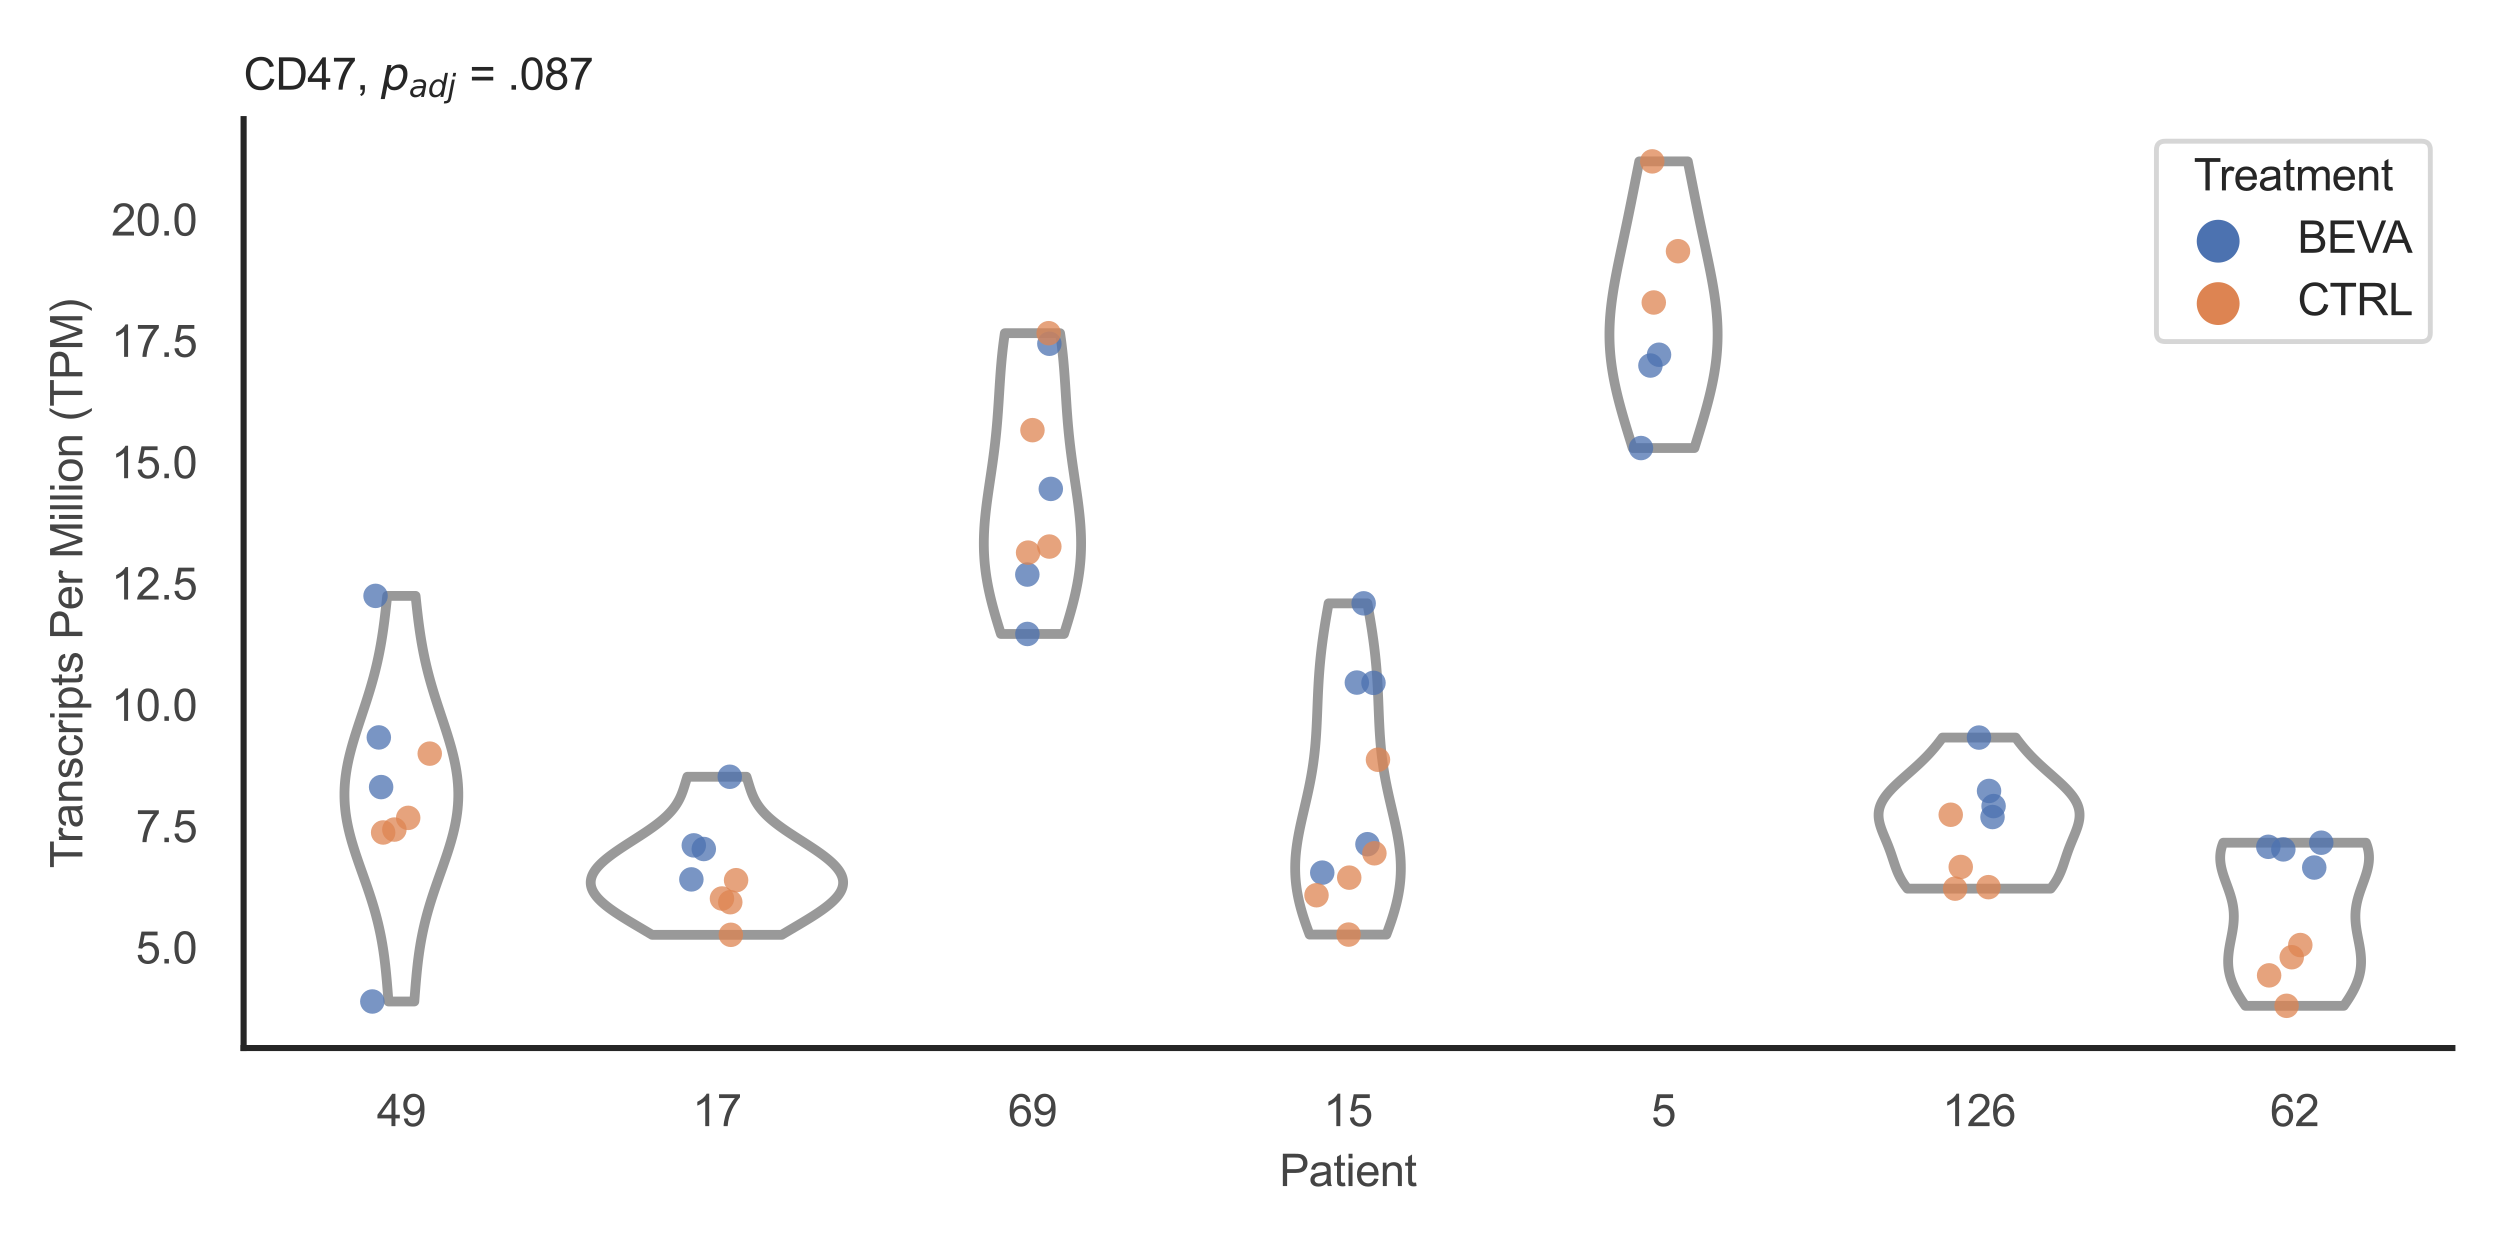 <?xml version="1.0" encoding="utf-8" standalone="no"?>
<!DOCTYPE svg PUBLIC "-//W3C//DTD SVG 1.1//EN"
  "http://www.w3.org/Graphics/SVG/1.1/DTD/svg11.dtd">
<svg xmlns:xlink="http://www.w3.org/1999/xlink" width="510.236pt" height="255.118pt" viewBox="0 0 510.236 255.118" xmlns="http://www.w3.org/2000/svg" version="1.1">
 <defs>
  <style type="text/css">*{stroke-linejoin: round; stroke-linecap: butt}</style>
 </defs>
 <g id="figure_1">
  <g id="patch_1">
   <path d="M 0 255.118 
L 510.236 255.118 
L 510.236 0 
L 0 0 
z
" style="fill: #ffffff"/>
  </g>
  <g id="axes_1">
   <g id="patch_2">
    <path d="M 49.72 213.898 
L 500.516 213.898 
L 500.516 24.32 
L 49.72 24.32 
z
" style="fill: #ffffff"/>
   </g>
   <g id="matplotlib.axis_1">
    <g id="xtick_1">
     <g id="text_1">
      <!-- 49 -->
      <g style="fill: #444444" transform="translate(76.915 229.84)scale(0.09 -0.09)">
       <defs>
        <path id="ArialMT-34" d="M 2069 0 
L 2069 1097 
L 81 1097 
L 81 1613 
L 2172 4581 
L 2631 4581 
L 2631 1613 
L 3250 1613 
L 3250 1097 
L 2631 1097 
L 2631 0 
L 2069 0 
z
M 2069 1613 
L 2069 3678 
L 634 1613 
L 2069 1613 
z
" transform="scale(0.016)"/>
        <path id="ArialMT-39" d="M 350 1059 
L 891 1109 
Q 959 728 1153 556 
Q 1347 384 1650 384 
Q 1909 384 2104 503 
Q 2300 622 2425 820 
Q 2550 1019 2634 1356 
Q 2719 1694 2719 2044 
Q 2719 2081 2716 2156 
Q 2547 1888 2255 1720 
Q 1963 1553 1622 1553 
Q 1053 1553 659 1965 
Q 266 2378 266 3053 
Q 266 3750 677 4175 
Q 1088 4600 1706 4600 
Q 2153 4600 2523 4359 
Q 2894 4119 3086 3673 
Q 3278 3228 3278 2384 
Q 3278 1506 3087 986 
Q 2897 466 2520 194 
Q 2144 -78 1638 -78 
Q 1100 -78 759 220 
Q 419 519 350 1059 
z
M 2653 3081 
Q 2653 3566 2395 3850 
Q 2138 4134 1775 4134 
Q 1400 4134 1122 3828 
Q 844 3522 844 3034 
Q 844 2597 1108 2323 
Q 1372 2050 1759 2050 
Q 2150 2050 2401 2323 
Q 2653 2597 2653 3081 
z
" transform="scale(0.016)"/>
       </defs>
       <use xlink:href="#ArialMT-34"/>
       <use xlink:href="#ArialMT-39" x="55.615"/>
      </g>
     </g>
    </g>
    <g id="xtick_2">
     <g id="text_2">
      <!-- 17 -->
      <g style="fill: #444444" transform="translate(141.314 229.84)scale(0.09 -0.09)">
       <defs>
        <path id="ArialMT-31" d="M 2384 0 
L 1822 0 
L 1822 3584 
Q 1619 3391 1289 3197 
Q 959 3003 697 2906 
L 697 3450 
Q 1169 3672 1522 3987 
Q 1875 4303 2022 4600 
L 2384 4600 
L 2384 0 
z
" transform="scale(0.016)"/>
        <path id="ArialMT-37" d="M 303 3981 
L 303 4522 
L 3269 4522 
L 3269 4084 
Q 2831 3619 2401 2847 
Q 1972 2075 1738 1259 
Q 1569 684 1522 0 
L 944 0 
Q 953 541 1156 1306 
Q 1359 2072 1739 2783 
Q 2119 3494 2547 3981 
L 303 3981 
z
" transform="scale(0.016)"/>
       </defs>
       <use xlink:href="#ArialMT-31"/>
       <use xlink:href="#ArialMT-37" x="55.615"/>
      </g>
     </g>
    </g>
    <g id="xtick_3">
     <g id="text_3">
      <!-- 69 -->
      <g style="fill: #444444" transform="translate(205.714 229.84)scale(0.09 -0.09)">
       <defs>
        <path id="ArialMT-36" d="M 3184 3459 
L 2625 3416 
Q 2550 3747 2413 3897 
Q 2184 4138 1850 4138 
Q 1581 4138 1378 3988 
Q 1113 3794 959 3422 
Q 806 3050 800 2363 
Q 1003 2672 1297 2822 
Q 1591 2972 1913 2972 
Q 2475 2972 2870 2558 
Q 3266 2144 3266 1488 
Q 3266 1056 3080 686 
Q 2894 316 2569 119 
Q 2244 -78 1831 -78 
Q 1128 -78 684 439 
Q 241 956 241 2144 
Q 241 3472 731 4075 
Q 1159 4600 1884 4600 
Q 2425 4600 2770 4297 
Q 3116 3994 3184 3459 
z
M 888 1484 
Q 888 1194 1011 928 
Q 1134 663 1356 523 
Q 1578 384 1822 384 
Q 2178 384 2434 671 
Q 2691 959 2691 1453 
Q 2691 1928 2437 2201 
Q 2184 2475 1800 2475 
Q 1419 2475 1153 2201 
Q 888 1928 888 1484 
z
" transform="scale(0.016)"/>
       </defs>
       <use xlink:href="#ArialMT-36"/>
       <use xlink:href="#ArialMT-39" x="55.615"/>
      </g>
     </g>
    </g>
    <g id="xtick_4">
     <g id="text_4">
      <!-- 15 -->
      <g style="fill: #444444" transform="translate(270.113 229.84)scale(0.09 -0.09)">
       <defs>
        <path id="ArialMT-35" d="M 266 1200 
L 856 1250 
Q 922 819 1161 601 
Q 1400 384 1738 384 
Q 2144 384 2425 690 
Q 2706 997 2706 1503 
Q 2706 1984 2436 2262 
Q 2166 2541 1728 2541 
Q 1456 2541 1237 2417 
Q 1019 2294 894 2097 
L 366 2166 
L 809 4519 
L 3088 4519 
L 3088 3981 
L 1259 3981 
L 1013 2750 
Q 1425 3038 1878 3038 
Q 2478 3038 2890 2622 
Q 3303 2206 3303 1553 
Q 3303 931 2941 478 
Q 2500 -78 1738 -78 
Q 1113 -78 717 272 
Q 322 622 266 1200 
z
" transform="scale(0.016)"/>
       </defs>
       <use xlink:href="#ArialMT-31"/>
       <use xlink:href="#ArialMT-35" x="55.615"/>
      </g>
     </g>
    </g>
    <g id="xtick_5">
     <g id="text_5">
      <!-- 5 -->
      <g style="fill: #444444" transform="translate(337.015 229.84)scale(0.09 -0.09)">
       <use xlink:href="#ArialMT-35"/>
      </g>
     </g>
    </g>
    <g id="xtick_6">
     <g id="text_6">
      <!-- 126 -->
      <g style="fill: #444444" transform="translate(396.41 229.84)scale(0.09 -0.09)">
       <defs>
        <path id="ArialMT-32" d="M 3222 541 
L 3222 0 
L 194 0 
Q 188 203 259 391 
Q 375 700 629 1000 
Q 884 1300 1366 1694 
Q 2113 2306 2375 2664 
Q 2638 3022 2638 3341 
Q 2638 3675 2398 3904 
Q 2159 4134 1775 4134 
Q 1369 4134 1125 3890 
Q 881 3647 878 3216 
L 300 3275 
Q 359 3922 746 4261 
Q 1134 4600 1788 4600 
Q 2447 4600 2831 4234 
Q 3216 3869 3216 3328 
Q 3216 3053 3103 2787 
Q 2991 2522 2730 2228 
Q 2469 1934 1863 1422 
Q 1356 997 1212 845 
Q 1069 694 975 541 
L 3222 541 
z
" transform="scale(0.016)"/>
       </defs>
       <use xlink:href="#ArialMT-31"/>
       <use xlink:href="#ArialMT-32" x="55.615"/>
       <use xlink:href="#ArialMT-36" x="111.23"/>
      </g>
     </g>
    </g>
    <g id="xtick_7">
     <g id="text_7">
      <!-- 62 -->
      <g style="fill: #444444" transform="translate(463.312 229.84)scale(0.09 -0.09)">
       <use xlink:href="#ArialMT-36"/>
       <use xlink:href="#ArialMT-32" x="55.615"/>
      </g>
     </g>
    </g>
    <g id="text_8">
     <!-- Patient -->
     <g style="fill: #444444" transform="translate(261.109 242.071)scale(0.09 -0.09)">
      <defs>
       <path id="ArialMT-50" d="M 494 0 
L 494 4581 
L 2222 4581 
Q 2678 4581 2919 4538 
Q 3256 4481 3484 4323 
Q 3713 4166 3852 3881 
Q 3991 3597 3991 3256 
Q 3991 2672 3619 2267 
Q 3247 1863 2275 1863 
L 1100 1863 
L 1100 0 
L 494 0 
z
M 1100 2403 
L 2284 2403 
Q 2872 2403 3119 2622 
Q 3366 2841 3366 3238 
Q 3366 3525 3220 3729 
Q 3075 3934 2838 4000 
Q 2684 4041 2272 4041 
L 1100 4041 
L 1100 2403 
z
" transform="scale(0.016)"/>
       <path id="ArialMT-61" d="M 2588 409 
Q 2275 144 1986 34 
Q 1697 -75 1366 -75 
Q 819 -75 525 192 
Q 231 459 231 875 
Q 231 1119 342 1320 
Q 453 1522 633 1644 
Q 813 1766 1038 1828 
Q 1203 1872 1538 1913 
Q 2219 1994 2541 2106 
Q 2544 2222 2544 2253 
Q 2544 2597 2384 2738 
Q 2169 2928 1744 2928 
Q 1347 2928 1158 2789 
Q 969 2650 878 2297 
L 328 2372 
Q 403 2725 575 2942 
Q 747 3159 1072 3276 
Q 1397 3394 1825 3394 
Q 2250 3394 2515 3294 
Q 2781 3194 2906 3042 
Q 3031 2891 3081 2659 
Q 3109 2516 3109 2141 
L 3109 1391 
Q 3109 606 3145 398 
Q 3181 191 3288 0 
L 2700 0 
Q 2613 175 2588 409 
z
M 2541 1666 
Q 2234 1541 1622 1453 
Q 1275 1403 1131 1340 
Q 988 1278 909 1158 
Q 831 1038 831 891 
Q 831 666 1001 516 
Q 1172 366 1500 366 
Q 1825 366 2078 508 
Q 2331 650 2450 897 
Q 2541 1088 2541 1459 
L 2541 1666 
z
" transform="scale(0.016)"/>
       <path id="ArialMT-74" d="M 1650 503 
L 1731 6 
Q 1494 -44 1306 -44 
Q 1000 -44 831 53 
Q 663 150 594 308 
Q 525 466 525 972 
L 525 2881 
L 113 2881 
L 113 3319 
L 525 3319 
L 525 4141 
L 1084 4478 
L 1084 3319 
L 1650 3319 
L 1650 2881 
L 1084 2881 
L 1084 941 
Q 1084 700 1114 631 
Q 1144 563 1211 522 
Q 1278 481 1403 481 
Q 1497 481 1650 503 
z
" transform="scale(0.016)"/>
       <path id="ArialMT-69" d="M 425 3934 
L 425 4581 
L 988 4581 
L 988 3934 
L 425 3934 
z
M 425 0 
L 425 3319 
L 988 3319 
L 988 0 
L 425 0 
z
" transform="scale(0.016)"/>
       <path id="ArialMT-65" d="M 2694 1069 
L 3275 997 
Q 3138 488 2766 206 
Q 2394 -75 1816 -75 
Q 1088 -75 661 373 
Q 234 822 234 1631 
Q 234 2469 665 2931 
Q 1097 3394 1784 3394 
Q 2450 3394 2872 2941 
Q 3294 2488 3294 1666 
Q 3294 1616 3291 1516 
L 816 1516 
Q 847 969 1125 678 
Q 1403 388 1819 388 
Q 2128 388 2347 550 
Q 2566 713 2694 1069 
z
M 847 1978 
L 2700 1978 
Q 2663 2397 2488 2606 
Q 2219 2931 1791 2931 
Q 1403 2931 1139 2672 
Q 875 2413 847 1978 
z
" transform="scale(0.016)"/>
       <path id="ArialMT-6e" d="M 422 0 
L 422 3319 
L 928 3319 
L 928 2847 
Q 1294 3394 1984 3394 
Q 2284 3394 2536 3286 
Q 2788 3178 2913 3003 
Q 3038 2828 3088 2588 
Q 3119 2431 3119 2041 
L 3119 0 
L 2556 0 
L 2556 2019 
Q 2556 2363 2490 2533 
Q 2425 2703 2258 2804 
Q 2091 2906 1866 2906 
Q 1506 2906 1245 2678 
Q 984 2450 984 1813 
L 984 0 
L 422 0 
z
" transform="scale(0.016)"/>
      </defs>
      <use xlink:href="#ArialMT-50"/>
      <use xlink:href="#ArialMT-61" x="66.699"/>
      <use xlink:href="#ArialMT-74" x="122.314"/>
      <use xlink:href="#ArialMT-69" x="150.098"/>
      <use xlink:href="#ArialMT-65" x="172.314"/>
      <use xlink:href="#ArialMT-6e" x="227.93"/>
      <use xlink:href="#ArialMT-74" x="283.545"/>
     </g>
    </g>
   </g>
   <g id="matplotlib.axis_2">
    <g id="ytick_1">
     <g id="text_9">
      <!-- 5.0 -->
      <g style="fill: #444444" transform="translate(27.71 196.641)scale(0.09 -0.09)">
       <defs>
        <path id="ArialMT-2e" d="M 581 0 
L 581 641 
L 1222 641 
L 1222 0 
L 581 0 
z
" transform="scale(0.016)"/>
        <path id="ArialMT-30" d="M 266 2259 
Q 266 3072 433 3567 
Q 600 4063 929 4331 
Q 1259 4600 1759 4600 
Q 2128 4600 2406 4451 
Q 2684 4303 2865 4023 
Q 3047 3744 3150 3342 
Q 3253 2941 3253 2259 
Q 3253 1453 3087 958 
Q 2922 463 2592 192 
Q 2263 -78 1759 -78 
Q 1097 -78 719 397 
Q 266 969 266 2259 
z
M 844 2259 
Q 844 1131 1108 757 
Q 1372 384 1759 384 
Q 2147 384 2411 759 
Q 2675 1134 2675 2259 
Q 2675 3391 2411 3762 
Q 2147 4134 1753 4134 
Q 1366 4134 1134 3806 
Q 844 3388 844 2259 
z
" transform="scale(0.016)"/>
       </defs>
       <use xlink:href="#ArialMT-35"/>
       <use xlink:href="#ArialMT-2e" x="55.615"/>
       <use xlink:href="#ArialMT-30" x="83.398"/>
      </g>
     </g>
    </g>
    <g id="ytick_2">
     <g id="text_10">
      <!-- 7.5 -->
      <g style="fill: #444444" transform="translate(27.71 171.88)scale(0.09 -0.09)">
       <use xlink:href="#ArialMT-37"/>
       <use xlink:href="#ArialMT-2e" x="55.615"/>
       <use xlink:href="#ArialMT-35" x="83.398"/>
      </g>
     </g>
    </g>
    <g id="ytick_3">
     <g id="text_11">
      <!-- 10.0 -->
      <g style="fill: #444444" transform="translate(22.705 147.119)scale(0.09 -0.09)">
       <use xlink:href="#ArialMT-31"/>
       <use xlink:href="#ArialMT-30" x="55.615"/>
       <use xlink:href="#ArialMT-2e" x="111.23"/>
       <use xlink:href="#ArialMT-30" x="139.014"/>
      </g>
     </g>
    </g>
    <g id="ytick_4">
     <g id="text_12">
      <!-- 12.5 -->
      <g style="fill: #444444" transform="translate(22.705 122.359)scale(0.09 -0.09)">
       <use xlink:href="#ArialMT-31"/>
       <use xlink:href="#ArialMT-32" x="55.615"/>
       <use xlink:href="#ArialMT-2e" x="111.23"/>
       <use xlink:href="#ArialMT-35" x="139.014"/>
      </g>
     </g>
    </g>
    <g id="ytick_5">
     <g id="text_13">
      <!-- 15.0 -->
      <g style="fill: #444444" transform="translate(22.705 97.598)scale(0.09 -0.09)">
       <use xlink:href="#ArialMT-31"/>
       <use xlink:href="#ArialMT-35" x="55.615"/>
       <use xlink:href="#ArialMT-2e" x="111.23"/>
       <use xlink:href="#ArialMT-30" x="139.014"/>
      </g>
     </g>
    </g>
    <g id="ytick_6">
     <g id="text_14">
      <!-- 17.5 -->
      <g style="fill: #444444" transform="translate(22.705 72.837)scale(0.09 -0.09)">
       <use xlink:href="#ArialMT-31"/>
       <use xlink:href="#ArialMT-37" x="55.615"/>
       <use xlink:href="#ArialMT-2e" x="111.23"/>
       <use xlink:href="#ArialMT-35" x="139.014"/>
      </g>
     </g>
    </g>
    <g id="ytick_7">
     <g id="text_15">
      <!-- 20.0 -->
      <g style="fill: #444444" transform="translate(22.705 48.077)scale(0.09 -0.09)">
       <use xlink:href="#ArialMT-32"/>
       <use xlink:href="#ArialMT-30" x="55.615"/>
       <use xlink:href="#ArialMT-2e" x="111.23"/>
       <use xlink:href="#ArialMT-30" x="139.014"/>
      </g>
     </g>
    </g>
    <g id="text_16">
     <!-- Transcripts Per Million (TPM) -->
     <g style="fill: #444444" transform="translate(16.811 177.194)rotate(-90)scale(0.09 -0.09)">
      <defs>
       <path id="ArialMT-54" d="M 1659 0 
L 1659 4041 
L 150 4041 
L 150 4581 
L 3781 4581 
L 3781 4041 
L 2266 4041 
L 2266 0 
L 1659 0 
z
" transform="scale(0.016)"/>
       <path id="ArialMT-72" d="M 416 0 
L 416 3319 
L 922 3319 
L 922 2816 
Q 1116 3169 1280 3281 
Q 1444 3394 1641 3394 
Q 1925 3394 2219 3213 
L 2025 2691 
Q 1819 2813 1613 2813 
Q 1428 2813 1281 2702 
Q 1134 2591 1072 2394 
Q 978 2094 978 1738 
L 978 0 
L 416 0 
z
" transform="scale(0.016)"/>
       <path id="ArialMT-73" d="M 197 991 
L 753 1078 
Q 800 744 1014 566 
Q 1228 388 1613 388 
Q 2000 388 2187 545 
Q 2375 703 2375 916 
Q 2375 1106 2209 1216 
Q 2094 1291 1634 1406 
Q 1016 1563 777 1677 
Q 538 1791 414 1992 
Q 291 2194 291 2438 
Q 291 2659 392 2848 
Q 494 3038 669 3163 
Q 800 3259 1026 3326 
Q 1253 3394 1513 3394 
Q 1903 3394 2198 3281 
Q 2494 3169 2634 2976 
Q 2775 2784 2828 2463 
L 2278 2388 
Q 2241 2644 2061 2787 
Q 1881 2931 1553 2931 
Q 1166 2931 1000 2803 
Q 834 2675 834 2503 
Q 834 2394 903 2306 
Q 972 2216 1119 2156 
Q 1203 2125 1616 2013 
Q 2213 1853 2448 1751 
Q 2684 1650 2818 1456 
Q 2953 1263 2953 975 
Q 2953 694 2789 445 
Q 2625 197 2315 61 
Q 2006 -75 1616 -75 
Q 969 -75 630 194 
Q 291 463 197 991 
z
" transform="scale(0.016)"/>
       <path id="ArialMT-63" d="M 2588 1216 
L 3141 1144 
Q 3050 572 2676 248 
Q 2303 -75 1759 -75 
Q 1078 -75 664 370 
Q 250 816 250 1647 
Q 250 2184 428 2587 
Q 606 2991 970 3192 
Q 1334 3394 1763 3394 
Q 2303 3394 2647 3120 
Q 2991 2847 3088 2344 
L 2541 2259 
Q 2463 2594 2264 2762 
Q 2066 2931 1784 2931 
Q 1359 2931 1093 2626 
Q 828 2322 828 1663 
Q 828 994 1084 691 
Q 1341 388 1753 388 
Q 2084 388 2306 591 
Q 2528 794 2588 1216 
z
" transform="scale(0.016)"/>
       <path id="ArialMT-70" d="M 422 -1272 
L 422 3319 
L 934 3319 
L 934 2888 
Q 1116 3141 1344 3267 
Q 1572 3394 1897 3394 
Q 2322 3394 2647 3175 
Q 2972 2956 3137 2557 
Q 3303 2159 3303 1684 
Q 3303 1175 3120 767 
Q 2938 359 2589 142 
Q 2241 -75 1856 -75 
Q 1575 -75 1351 44 
Q 1128 163 984 344 
L 984 -1272 
L 422 -1272 
z
M 931 1641 
Q 931 1000 1190 694 
Q 1450 388 1819 388 
Q 2194 388 2461 705 
Q 2728 1022 2728 1688 
Q 2728 2322 2467 2637 
Q 2206 2953 1844 2953 
Q 1484 2953 1207 2617 
Q 931 2281 931 1641 
z
" transform="scale(0.016)"/>
       <path id="ArialMT-20" transform="scale(0.016)"/>
       <path id="ArialMT-4d" d="M 475 0 
L 475 4581 
L 1388 4581 
L 2472 1338 
Q 2622 884 2691 659 
Q 2769 909 2934 1394 
L 4031 4581 
L 4847 4581 
L 4847 0 
L 4263 0 
L 4263 3834 
L 2931 0 
L 2384 0 
L 1059 3900 
L 1059 0 
L 475 0 
z
" transform="scale(0.016)"/>
       <path id="ArialMT-6c" d="M 409 0 
L 409 4581 
L 972 4581 
L 972 0 
L 409 0 
z
" transform="scale(0.016)"/>
       <path id="ArialMT-6f" d="M 213 1659 
Q 213 2581 725 3025 
Q 1153 3394 1769 3394 
Q 2453 3394 2887 2945 
Q 3322 2497 3322 1706 
Q 3322 1066 3130 698 
Q 2938 331 2570 128 
Q 2203 -75 1769 -75 
Q 1072 -75 642 372 
Q 213 819 213 1659 
z
M 791 1659 
Q 791 1022 1069 705 
Q 1347 388 1769 388 
Q 2188 388 2466 706 
Q 2744 1025 2744 1678 
Q 2744 2294 2464 2611 
Q 2184 2928 1769 2928 
Q 1347 2928 1069 2612 
Q 791 2297 791 1659 
z
" transform="scale(0.016)"/>
       <path id="ArialMT-28" d="M 1497 -1347 
Q 1031 -759 709 28 
Q 388 816 388 1659 
Q 388 2403 628 3084 
Q 909 3875 1497 4659 
L 1900 4659 
Q 1522 4009 1400 3731 
Q 1209 3300 1100 2831 
Q 966 2247 966 1656 
Q 966 153 1900 -1347 
L 1497 -1347 
z
" transform="scale(0.016)"/>
       <path id="ArialMT-29" d="M 791 -1347 
L 388 -1347 
Q 1322 153 1322 1656 
Q 1322 2244 1188 2822 
Q 1081 3291 891 3722 
Q 769 4003 388 4659 
L 791 4659 
Q 1378 3875 1659 3084 
Q 1900 2403 1900 1659 
Q 1900 816 1576 28 
Q 1253 -759 791 -1347 
z
" transform="scale(0.016)"/>
      </defs>
      <use xlink:href="#ArialMT-54"/>
      <use xlink:href="#ArialMT-72" x="57.334"/>
      <use xlink:href="#ArialMT-61" x="90.635"/>
      <use xlink:href="#ArialMT-6e" x="146.25"/>
      <use xlink:href="#ArialMT-73" x="201.865"/>
      <use xlink:href="#ArialMT-63" x="251.865"/>
      <use xlink:href="#ArialMT-72" x="301.865"/>
      <use xlink:href="#ArialMT-69" x="335.166"/>
      <use xlink:href="#ArialMT-70" x="357.383"/>
      <use xlink:href="#ArialMT-74" x="412.998"/>
      <use xlink:href="#ArialMT-73" x="440.781"/>
      <use xlink:href="#ArialMT-20" x="490.781"/>
      <use xlink:href="#ArialMT-50" x="518.564"/>
      <use xlink:href="#ArialMT-65" x="585.264"/>
      <use xlink:href="#ArialMT-72" x="640.879"/>
      <use xlink:href="#ArialMT-20" x="674.18"/>
      <use xlink:href="#ArialMT-4d" x="701.963"/>
      <use xlink:href="#ArialMT-69" x="785.264"/>
      <use xlink:href="#ArialMT-6c" x="807.48"/>
      <use xlink:href="#ArialMT-6c" x="829.697"/>
      <use xlink:href="#ArialMT-69" x="851.914"/>
      <use xlink:href="#ArialMT-6f" x="874.131"/>
      <use xlink:href="#ArialMT-6e" x="929.746"/>
      <use xlink:href="#ArialMT-20" x="985.361"/>
      <use xlink:href="#ArialMT-28" x="1013.145"/>
      <use xlink:href="#ArialMT-54" x="1046.445"/>
      <use xlink:href="#ArialMT-50" x="1107.529"/>
      <use xlink:href="#ArialMT-4d" x="1174.229"/>
      <use xlink:href="#ArialMT-29" x="1257.529"/>
     </g>
    </g>
   </g>
   <g id="PolyCollection_1">
    <defs>
     <path id="m6aeeac40fc" d="M 84.561 -50.72 
L 79.279 -50.72 
L 79.215 -51.557 
L 79.151 -52.393 
L 79.085 -53.229 
L 79.016 -54.065 
L 78.945 -54.901 
L 78.869 -55.737 
L 78.789 -56.574 
L 78.704 -57.41 
L 78.612 -58.246 
L 78.512 -59.082 
L 78.405 -59.918 
L 78.289 -60.755 
L 78.163 -61.591 
L 78.026 -62.427 
L 77.879 -63.263 
L 77.721 -64.099 
L 77.551 -64.935 
L 77.368 -65.772 
L 77.174 -66.608 
L 76.967 -67.444 
L 76.748 -68.28 
L 76.518 -69.116 
L 76.276 -69.952 
L 76.023 -70.789 
L 75.761 -71.625 
L 75.49 -72.461 
L 75.211 -73.297 
L 74.926 -74.133 
L 74.635 -74.969 
L 74.34 -75.806 
L 74.044 -76.642 
L 73.747 -77.478 
L 73.451 -78.314 
L 73.158 -79.15 
L 72.871 -79.987 
L 72.59 -80.823 
L 72.318 -81.659 
L 72.057 -82.495 
L 71.808 -83.331 
L 71.573 -84.167 
L 71.354 -85.004 
L 71.152 -85.84 
L 70.969 -86.676 
L 70.806 -87.512 
L 70.665 -88.348 
L 70.545 -89.184 
L 70.449 -90.021 
L 70.376 -90.857 
L 70.327 -91.693 
L 70.303 -92.529 
L 70.303 -93.365 
L 70.328 -94.202 
L 70.376 -95.038 
L 70.448 -95.874 
L 70.543 -96.71 
L 70.66 -97.546 
L 70.798 -98.382 
L 70.956 -99.219 
L 71.132 -100.055 
L 71.326 -100.891 
L 71.536 -101.727 
L 71.76 -102.563 
L 71.997 -103.399 
L 72.245 -104.236 
L 72.502 -105.072 
L 72.767 -105.908 
L 73.038 -106.744 
L 73.313 -107.58 
L 73.591 -108.416 
L 73.869 -109.253 
L 74.147 -110.089 
L 74.424 -110.925 
L 74.697 -111.761 
L 74.965 -112.597 
L 75.228 -113.434 
L 75.484 -114.27 
L 75.732 -115.106 
L 75.972 -115.942 
L 76.204 -116.778 
L 76.425 -117.614 
L 76.638 -118.451 
L 76.84 -119.287 
L 77.032 -120.123 
L 77.214 -120.959 
L 77.386 -121.795 
L 77.549 -122.631 
L 77.702 -123.468 
L 77.846 -124.304 
L 77.982 -125.14 
L 78.111 -125.976 
L 78.232 -126.812 
L 78.346 -127.649 
L 78.455 -128.485 
L 78.558 -129.321 
L 78.657 -130.157 
L 78.752 -130.993 
L 78.844 -131.829 
L 78.933 -132.666 
L 79.02 -133.502 
L 84.819 -133.502 
L 84.819 -133.502 
L 84.906 -132.666 
L 84.995 -131.829 
L 85.087 -130.993 
L 85.182 -130.157 
L 85.281 -129.321 
L 85.384 -128.485 
L 85.493 -127.649 
L 85.608 -126.812 
L 85.729 -125.976 
L 85.857 -125.14 
L 85.993 -124.304 
L 86.138 -123.468 
L 86.291 -122.631 
L 86.454 -121.795 
L 86.626 -120.959 
L 86.808 -120.123 
L 87 -119.287 
L 87.202 -118.451 
L 87.414 -117.614 
L 87.636 -116.778 
L 87.867 -115.942 
L 88.107 -115.106 
L 88.356 -114.27 
L 88.612 -113.434 
L 88.874 -112.597 
L 89.143 -111.761 
L 89.416 -110.925 
L 89.692 -110.089 
L 89.97 -109.253 
L 90.249 -108.416 
L 90.527 -107.58 
L 90.802 -106.744 
L 91.072 -105.908 
L 91.337 -105.072 
L 91.595 -104.236 
L 91.842 -103.399 
L 92.079 -102.563 
L 92.303 -101.727 
L 92.513 -100.891 
L 92.707 -100.055 
L 92.884 -99.219 
L 93.042 -98.382 
L 93.18 -97.546 
L 93.297 -96.71 
L 93.391 -95.874 
L 93.463 -95.038 
L 93.512 -94.202 
L 93.536 -93.365 
L 93.536 -92.529 
L 93.512 -91.693 
L 93.463 -90.857 
L 93.391 -90.021 
L 93.294 -89.184 
L 93.175 -88.348 
L 93.033 -87.512 
L 92.87 -86.676 
L 92.687 -85.84 
L 92.486 -85.004 
L 92.266 -84.167 
L 92.032 -83.331 
L 91.783 -82.495 
L 91.521 -81.659 
L 91.249 -80.823 
L 90.969 -79.987 
L 90.681 -79.15 
L 90.389 -78.314 
L 90.093 -77.478 
L 89.796 -76.642 
L 89.499 -75.806 
L 89.205 -74.969 
L 88.914 -74.133 
L 88.628 -73.297 
L 88.349 -72.461 
L 88.078 -71.625 
L 87.816 -70.789 
L 87.564 -69.952 
L 87.322 -69.116 
L 87.091 -68.28 
L 86.873 -67.444 
L 86.666 -66.608 
L 86.471 -65.772 
L 86.289 -64.935 
L 86.119 -64.099 
L 85.96 -63.263 
L 85.813 -62.427 
L 85.677 -61.591 
L 85.551 -60.755 
L 85.435 -59.918 
L 85.327 -59.082 
L 85.228 -58.246 
L 85.136 -57.41 
L 85.05 -56.574 
L 84.97 -55.737 
L 84.895 -54.901 
L 84.823 -54.065 
L 84.755 -53.229 
L 84.689 -52.393 
L 84.624 -51.557 
L 84.561 -50.72 
z
" style="stroke: #999999; stroke-width: 2"/>
    </defs>
    <g clip-path="url(#pa7959e21e8)">
     <use xlink:href="#m6aeeac40fc" x="0" y="255.118" style="fill: #ffffff; stroke: #999999; stroke-width: 2"/>
    </g>
   </g>
   <g id="PolyCollection_2">
    <defs>
     <path id="mf1b7133194" d="M 159.559 -64.329 
L 133.079 -64.329 
L 132.536 -64.655 
L 131.99 -64.981 
L 131.44 -65.307 
L 130.889 -65.633 
L 130.338 -65.959 
L 129.788 -66.284 
L 129.239 -66.61 
L 128.695 -66.936 
L 128.156 -67.262 
L 127.624 -67.588 
L 127.1 -67.913 
L 126.586 -68.239 
L 126.083 -68.565 
L 125.593 -68.891 
L 125.118 -69.217 
L 124.659 -69.542 
L 124.218 -69.868 
L 123.795 -70.194 
L 123.394 -70.52 
L 123.014 -70.846 
L 122.658 -71.171 
L 122.326 -71.497 
L 122.02 -71.823 
L 121.741 -72.149 
L 121.49 -72.475 
L 121.267 -72.801 
L 121.074 -73.126 
L 120.911 -73.452 
L 120.778 -73.778 
L 120.676 -74.104 
L 120.606 -74.43 
L 120.567 -74.755 
L 120.559 -75.081 
L 120.583 -75.407 
L 120.638 -75.733 
L 120.724 -76.059 
L 120.84 -76.384 
L 120.986 -76.71 
L 121.162 -77.036 
L 121.365 -77.362 
L 121.597 -77.688 
L 121.855 -78.014 
L 122.139 -78.339 
L 122.448 -78.665 
L 122.78 -78.991 
L 123.135 -79.317 
L 123.51 -79.643 
L 123.906 -79.968 
L 124.319 -80.294 
L 124.749 -80.62 
L 125.195 -80.946 
L 125.654 -81.272 
L 126.126 -81.597 
L 126.608 -81.923 
L 127.098 -82.249 
L 127.596 -82.575 
L 128.099 -82.901 
L 128.606 -83.226 
L 129.114 -83.552 
L 129.623 -83.878 
L 130.13 -84.204 
L 130.635 -84.53 
L 131.134 -84.856 
L 131.626 -85.181 
L 132.111 -85.507 
L 132.586 -85.833 
L 133.05 -86.159 
L 133.502 -86.485 
L 133.941 -86.81 
L 134.364 -87.136 
L 134.773 -87.462 
L 135.165 -87.788 
L 135.54 -88.114 
L 135.897 -88.439 
L 136.236 -88.765 
L 136.557 -89.091 
L 136.86 -89.417 
L 137.145 -89.743 
L 137.411 -90.069 
L 137.66 -90.394 
L 137.892 -90.72 
L 138.107 -91.046 
L 138.306 -91.372 
L 138.491 -91.698 
L 138.662 -92.023 
L 138.82 -92.349 
L 138.967 -92.675 
L 139.103 -93.001 
L 139.23 -93.327 
L 139.35 -93.652 
L 139.463 -93.978 
L 139.571 -94.304 
L 139.675 -94.63 
L 139.776 -94.956 
L 139.875 -95.281 
L 139.975 -95.607 
L 140.075 -95.933 
L 140.176 -96.259 
L 140.28 -96.585 
L 152.359 -96.585 
L 152.359 -96.585 
L 152.462 -96.259 
L 152.564 -95.933 
L 152.664 -95.607 
L 152.763 -95.281 
L 152.863 -94.956 
L 152.964 -94.63 
L 153.068 -94.304 
L 153.175 -93.978 
L 153.288 -93.652 
L 153.408 -93.327 
L 153.535 -93.001 
L 153.671 -92.675 
L 153.818 -92.349 
L 153.976 -92.023 
L 154.147 -91.698 
L 154.332 -91.372 
L 154.531 -91.046 
L 154.747 -90.72 
L 154.978 -90.394 
L 155.227 -90.069 
L 155.494 -89.743 
L 155.778 -89.417 
L 156.081 -89.091 
L 156.402 -88.765 
L 156.741 -88.439 
L 157.099 -88.114 
L 157.474 -87.788 
L 157.866 -87.462 
L 158.274 -87.136 
L 158.698 -86.81 
L 159.136 -86.485 
L 159.588 -86.159 
L 160.052 -85.833 
L 160.527 -85.507 
L 161.012 -85.181 
L 161.505 -84.856 
L 162.004 -84.53 
L 162.508 -84.204 
L 163.015 -83.878 
L 163.524 -83.552 
L 164.033 -83.226 
L 164.539 -82.901 
L 165.042 -82.575 
L 165.54 -82.249 
L 166.031 -81.923 
L 166.513 -81.597 
L 166.984 -81.272 
L 167.443 -80.946 
L 167.889 -80.62 
L 168.319 -80.294 
L 168.733 -79.968 
L 169.128 -79.643 
L 169.504 -79.317 
L 169.858 -78.991 
L 170.19 -78.665 
L 170.499 -78.339 
L 170.783 -78.014 
L 171.041 -77.688 
L 171.273 -77.362 
L 171.477 -77.036 
L 171.652 -76.71 
L 171.798 -76.384 
L 171.914 -76.059 
L 172 -75.733 
L 172.055 -75.407 
L 172.079 -75.081 
L 172.071 -74.755 
L 172.032 -74.43 
L 171.962 -74.104 
L 171.86 -73.778 
L 171.728 -73.452 
L 171.565 -73.126 
L 171.371 -72.801 
L 171.149 -72.475 
L 170.897 -72.149 
L 170.618 -71.823 
L 170.312 -71.497 
L 169.981 -71.171 
L 169.624 -70.846 
L 169.245 -70.52 
L 168.843 -70.194 
L 168.421 -69.868 
L 167.979 -69.542 
L 167.52 -69.217 
L 167.045 -68.891 
L 166.555 -68.565 
L 166.053 -68.239 
L 165.539 -67.913 
L 165.015 -67.588 
L 164.482 -67.262 
L 163.943 -66.936 
L 163.399 -66.61 
L 162.851 -66.284 
L 162.3 -65.959 
L 161.749 -65.633 
L 161.198 -65.307 
L 160.649 -64.981 
L 160.102 -64.655 
L 159.559 -64.329 
z
" style="stroke: #999999; stroke-width: 2"/>
    </defs>
    <g clip-path="url(#pa7959e21e8)">
     <use xlink:href="#mf1b7133194" x="0" y="255.118" style="fill: #ffffff; stroke: #999999; stroke-width: 2"/>
    </g>
   </g>
   <g id="PolyCollection_3">
    <defs>
     <path id="me3ba7aec4c" d="M 217.16 -125.73 
L 204.277 -125.73 
L 204.082 -126.35 
L 203.889 -126.97 
L 203.698 -127.59 
L 203.51 -128.21 
L 203.324 -128.83 
L 203.143 -129.45 
L 202.965 -130.071 
L 202.792 -130.691 
L 202.624 -131.311 
L 202.461 -131.931 
L 202.304 -132.551 
L 202.153 -133.171 
L 202.009 -133.791 
L 201.871 -134.411 
L 201.741 -135.031 
L 201.618 -135.651 
L 201.503 -136.271 
L 201.397 -136.891 
L 201.298 -137.511 
L 201.208 -138.131 
L 201.127 -138.751 
L 201.055 -139.371 
L 200.991 -139.991 
L 200.936 -140.611 
L 200.89 -141.231 
L 200.853 -141.852 
L 200.825 -142.472 
L 200.806 -143.092 
L 200.795 -143.712 
L 200.792 -144.332 
L 200.798 -144.952 
L 200.812 -145.572 
L 200.833 -146.192 
L 200.862 -146.812 
L 200.897 -147.432 
L 200.94 -148.052 
L 200.989 -148.672 
L 201.044 -149.292 
L 201.104 -149.912 
L 201.17 -150.532 
L 201.24 -151.152 
L 201.314 -151.772 
L 201.392 -152.392 
L 201.474 -153.012 
L 201.558 -153.633 
L 201.645 -154.253 
L 201.734 -154.873 
L 201.824 -155.493 
L 201.915 -156.113 
L 202.007 -156.733 
L 202.099 -157.353 
L 202.191 -157.973 
L 202.283 -158.593 
L 202.373 -159.213 
L 202.463 -159.833 
L 202.551 -160.453 
L 202.637 -161.073 
L 202.721 -161.693 
L 202.803 -162.313 
L 202.883 -162.933 
L 202.96 -163.553 
L 203.035 -164.173 
L 203.106 -164.793 
L 203.175 -165.414 
L 203.241 -166.034 
L 203.304 -166.654 
L 203.364 -167.274 
L 203.422 -167.894 
L 203.477 -168.514 
L 203.529 -169.134 
L 203.579 -169.754 
L 203.626 -170.374 
L 203.672 -170.994 
L 203.716 -171.614 
L 203.758 -172.234 
L 203.8 -172.854 
L 203.84 -173.474 
L 203.879 -174.094 
L 203.918 -174.714 
L 203.957 -175.334 
L 203.996 -175.954 
L 204.036 -176.575 
L 204.077 -177.195 
L 204.119 -177.815 
L 204.162 -178.435 
L 204.208 -179.055 
L 204.255 -179.675 
L 204.306 -180.295 
L 204.358 -180.915 
L 204.414 -181.535 
L 204.473 -182.155 
L 204.536 -182.775 
L 204.602 -183.395 
L 204.672 -184.015 
L 204.746 -184.635 
L 204.824 -185.255 
L 204.906 -185.875 
L 204.992 -186.495 
L 205.082 -187.115 
L 216.355 -187.115 
L 216.355 -187.115 
L 216.445 -186.495 
L 216.532 -185.875 
L 216.614 -185.255 
L 216.692 -184.635 
L 216.765 -184.015 
L 216.835 -183.395 
L 216.902 -182.775 
L 216.964 -182.155 
L 217.023 -181.535 
L 217.079 -180.915 
L 217.132 -180.295 
L 217.182 -179.675 
L 217.229 -179.055 
L 217.275 -178.435 
L 217.318 -177.815 
L 217.36 -177.195 
L 217.401 -176.575 
L 217.441 -175.954 
L 217.48 -175.334 
L 217.519 -174.714 
L 217.558 -174.094 
L 217.598 -173.474 
L 217.638 -172.854 
L 217.679 -172.234 
L 217.721 -171.614 
L 217.765 -170.994 
L 217.811 -170.374 
L 217.859 -169.754 
L 217.908 -169.134 
L 217.961 -168.514 
L 218.016 -167.894 
L 218.073 -167.274 
L 218.133 -166.654 
L 218.196 -166.034 
L 218.262 -165.414 
L 218.331 -164.793 
L 218.403 -164.173 
L 218.477 -163.553 
L 218.554 -162.933 
L 218.634 -162.313 
L 218.716 -161.693 
L 218.8 -161.073 
L 218.886 -160.453 
L 218.974 -159.833 
L 219.064 -159.213 
L 219.155 -158.593 
L 219.246 -157.973 
L 219.338 -157.353 
L 219.43 -156.733 
L 219.522 -156.113 
L 219.614 -155.493 
L 219.704 -154.873 
L 219.792 -154.253 
L 219.879 -153.633 
L 219.964 -153.012 
L 220.045 -152.392 
L 220.123 -151.772 
L 220.198 -151.152 
L 220.268 -150.532 
L 220.333 -149.912 
L 220.394 -149.292 
L 220.448 -148.672 
L 220.497 -148.052 
L 220.54 -147.432 
L 220.576 -146.812 
L 220.604 -146.192 
L 220.626 -145.572 
L 220.639 -144.952 
L 220.645 -144.332 
L 220.643 -143.712 
L 220.632 -143.092 
L 220.612 -142.472 
L 220.584 -141.852 
L 220.547 -141.231 
L 220.501 -140.611 
L 220.446 -139.991 
L 220.383 -139.371 
L 220.31 -138.751 
L 220.229 -138.131 
L 220.139 -137.511 
L 220.041 -136.891 
L 219.934 -136.271 
L 219.819 -135.651 
L 219.696 -135.031 
L 219.566 -134.411 
L 219.429 -133.791 
L 219.284 -133.171 
L 219.133 -132.551 
L 218.976 -131.931 
L 218.814 -131.311 
L 218.645 -130.691 
L 218.472 -130.071 
L 218.295 -129.45 
L 218.113 -128.83 
L 217.928 -128.21 
L 217.739 -127.59 
L 217.548 -126.97 
L 217.355 -126.35 
L 217.16 -125.73 
z
" style="stroke: #999999; stroke-width: 2"/>
    </defs>
    <g clip-path="url(#pa7959e21e8)">
     <use xlink:href="#me3ba7aec4c" x="0" y="255.118" style="fill: #ffffff; stroke: #999999; stroke-width: 2"/>
    </g>
   </g>
   <g id="PolyCollection_4">
    <defs>
     <path id="m07b8ef0387" d="M 282.954 -64.373 
L 267.282 -64.373 
L 267.026 -65.056 
L 266.776 -65.739 
L 266.534 -66.422 
L 266.3 -67.105 
L 266.075 -67.788 
L 265.86 -68.471 
L 265.657 -69.154 
L 265.466 -69.837 
L 265.288 -70.519 
L 265.123 -71.202 
L 264.973 -71.885 
L 264.838 -72.568 
L 264.718 -73.251 
L 264.614 -73.934 
L 264.526 -74.617 
L 264.455 -75.3 
L 264.4 -75.983 
L 264.362 -76.665 
L 264.34 -77.348 
L 264.334 -78.031 
L 264.345 -78.714 
L 264.37 -79.397 
L 264.411 -80.08 
L 264.466 -80.763 
L 264.535 -81.446 
L 264.617 -82.129 
L 264.711 -82.811 
L 264.816 -83.494 
L 264.931 -84.177 
L 265.055 -84.86 
L 265.188 -85.543 
L 265.327 -86.226 
L 265.473 -86.909 
L 265.623 -87.592 
L 265.777 -88.275 
L 265.934 -88.957 
L 266.093 -89.64 
L 266.252 -90.323 
L 266.41 -91.006 
L 266.568 -91.689 
L 266.723 -92.372 
L 266.875 -93.055 
L 267.023 -93.738 
L 267.167 -94.42 
L 267.306 -95.103 
L 267.439 -95.786 
L 267.567 -96.469 
L 267.688 -97.152 
L 267.802 -97.835 
L 267.909 -98.518 
L 268.01 -99.201 
L 268.103 -99.884 
L 268.19 -100.566 
L 268.27 -101.249 
L 268.344 -101.932 
L 268.411 -102.615 
L 268.472 -103.298 
L 268.527 -103.981 
L 268.578 -104.664 
L 268.623 -105.347 
L 268.664 -106.03 
L 268.702 -106.712 
L 268.736 -107.395 
L 268.768 -108.078 
L 268.798 -108.761 
L 268.826 -109.444 
L 268.853 -110.127 
L 268.88 -110.81 
L 268.907 -111.493 
L 268.934 -112.176 
L 268.963 -112.858 
L 268.994 -113.541 
L 269.026 -114.224 
L 269.061 -114.907 
L 269.099 -115.59 
L 269.14 -116.273 
L 269.184 -116.956 
L 269.232 -117.639 
L 269.284 -118.322 
L 269.34 -119.004 
L 269.401 -119.687 
L 269.466 -120.37 
L 269.535 -121.053 
L 269.608 -121.736 
L 269.686 -122.419 
L 269.769 -123.102 
L 269.855 -123.785 
L 269.946 -124.467 
L 270.041 -125.15 
L 270.139 -125.833 
L 270.242 -126.516 
L 270.347 -127.199 
L 270.456 -127.882 
L 270.568 -128.565 
L 270.683 -129.248 
L 270.8 -129.931 
L 270.919 -130.613 
L 271.04 -131.296 
L 271.162 -131.979 
L 279.074 -131.979 
L 279.074 -131.979 
L 279.197 -131.296 
L 279.318 -130.613 
L 279.437 -129.931 
L 279.554 -129.248 
L 279.668 -128.565 
L 279.78 -127.882 
L 279.889 -127.199 
L 279.995 -126.516 
L 280.097 -125.833 
L 280.195 -125.15 
L 280.29 -124.467 
L 280.381 -123.785 
L 280.468 -123.102 
L 280.55 -122.419 
L 280.628 -121.736 
L 280.701 -121.053 
L 280.771 -120.37 
L 280.835 -119.687 
L 280.896 -119.004 
L 280.952 -118.322 
L 281.004 -117.639 
L 281.052 -116.956 
L 281.097 -116.273 
L 281.138 -115.59 
L 281.175 -114.907 
L 281.21 -114.224 
L 281.243 -113.541 
L 281.273 -112.858 
L 281.302 -112.176 
L 281.329 -111.493 
L 281.356 -110.81 
L 281.383 -110.127 
L 281.41 -109.444 
L 281.438 -108.761 
L 281.468 -108.078 
L 281.5 -107.395 
L 281.534 -106.712 
L 281.572 -106.03 
L 281.613 -105.347 
L 281.659 -104.664 
L 281.709 -103.981 
L 281.764 -103.298 
L 281.826 -102.615 
L 281.893 -101.932 
L 281.966 -101.249 
L 282.046 -100.566 
L 282.133 -99.884 
L 282.226 -99.201 
L 282.327 -98.518 
L 282.434 -97.835 
L 282.549 -97.152 
L 282.67 -96.469 
L 282.797 -95.786 
L 282.93 -95.103 
L 283.069 -94.42 
L 283.213 -93.738 
L 283.361 -93.055 
L 283.513 -92.372 
L 283.669 -91.689 
L 283.826 -91.006 
L 283.985 -90.323 
L 284.144 -89.64 
L 284.302 -88.957 
L 284.459 -88.275 
L 284.613 -87.592 
L 284.764 -86.909 
L 284.909 -86.226 
L 285.049 -85.543 
L 285.181 -84.86 
L 285.305 -84.177 
L 285.421 -83.494 
L 285.526 -82.811 
L 285.619 -82.129 
L 285.701 -81.446 
L 285.77 -80.763 
L 285.825 -80.08 
L 285.866 -79.397 
L 285.892 -78.714 
L 285.902 -78.031 
L 285.896 -77.348 
L 285.874 -76.665 
L 285.836 -75.983 
L 285.781 -75.3 
L 285.71 -74.617 
L 285.622 -73.934 
L 285.518 -73.251 
L 285.399 -72.568 
L 285.263 -71.885 
L 285.113 -71.202 
L 284.949 -70.519 
L 284.77 -69.837 
L 284.579 -69.154 
L 284.376 -68.471 
L 284.161 -67.788 
L 283.937 -67.105 
L 283.702 -66.422 
L 283.46 -65.739 
L 283.21 -65.056 
L 282.954 -64.373 
z
" style="stroke: #999999; stroke-width: 2"/>
    </defs>
    <g clip-path="url(#pa7959e21e8)">
     <use xlink:href="#m07b8ef0387" x="0" y="255.118" style="fill: #ffffff; stroke: #999999; stroke-width: 2"/>
    </g>
   </g>
   <g id="PolyCollection_5">
    <defs>
     <path id="m4f17889262" d="M 345.82 -163.674 
L 333.215 -163.674 
L 333.032 -164.265 
L 332.849 -164.856 
L 332.666 -165.447 
L 332.484 -166.038 
L 332.302 -166.629 
L 332.122 -167.22 
L 331.942 -167.811 
L 331.764 -168.402 
L 331.588 -168.993 
L 331.414 -169.584 
L 331.243 -170.175 
L 331.074 -170.766 
L 330.908 -171.357 
L 330.745 -171.948 
L 330.586 -172.539 
L 330.43 -173.13 
L 330.278 -173.721 
L 330.131 -174.312 
L 329.989 -174.903 
L 329.851 -175.494 
L 329.719 -176.085 
L 329.592 -176.676 
L 329.471 -177.267 
L 329.356 -177.858 
L 329.247 -178.449 
L 329.145 -179.04 
L 329.05 -179.631 
L 328.961 -180.222 
L 328.88 -180.813 
L 328.805 -181.404 
L 328.738 -181.995 
L 328.679 -182.586 
L 328.627 -183.177 
L 328.583 -183.768 
L 328.547 -184.358 
L 328.519 -184.949 
L 328.498 -185.54 
L 328.485 -186.131 
L 328.48 -186.722 
L 328.482 -187.313 
L 328.492 -187.904 
L 328.51 -188.495 
L 328.535 -189.086 
L 328.567 -189.677 
L 328.605 -190.268 
L 328.651 -190.859 
L 328.704 -191.45 
L 328.762 -192.041 
L 328.827 -192.632 
L 328.897 -193.223 
L 328.973 -193.814 
L 329.055 -194.405 
L 329.141 -194.996 
L 329.232 -195.587 
L 329.327 -196.178 
L 329.427 -196.769 
L 329.53 -197.36 
L 329.636 -197.951 
L 329.746 -198.542 
L 329.858 -199.133 
L 329.973 -199.724 
L 330.09 -200.315 
L 330.209 -200.906 
L 330.33 -201.497 
L 330.452 -202.088 
L 330.575 -202.679 
L 330.699 -203.27 
L 330.824 -203.861 
L 330.949 -204.452 
L 331.075 -205.043 
L 331.201 -205.634 
L 331.326 -206.225 
L 331.452 -206.816 
L 331.577 -207.407 
L 331.702 -207.998 
L 331.826 -208.588 
L 331.95 -209.179 
L 332.073 -209.77 
L 332.196 -210.361 
L 332.318 -210.952 
L 332.439 -211.543 
L 332.559 -212.134 
L 332.679 -212.725 
L 332.799 -213.316 
L 332.918 -213.907 
L 333.036 -214.498 
L 333.154 -215.089 
L 333.272 -215.68 
L 333.39 -216.271 
L 333.507 -216.862 
L 333.624 -217.453 
L 333.741 -218.044 
L 333.858 -218.635 
L 333.976 -219.226 
L 334.093 -219.817 
L 334.211 -220.408 
L 334.328 -220.999 
L 334.447 -221.59 
L 334.565 -222.181 
L 344.47 -222.181 
L 344.47 -222.181 
L 344.589 -221.59 
L 344.707 -220.999 
L 344.825 -220.408 
L 344.942 -219.817 
L 345.06 -219.226 
L 345.177 -218.635 
L 345.294 -218.044 
L 345.411 -217.453 
L 345.528 -216.862 
L 345.645 -216.271 
L 345.763 -215.68 
L 345.881 -215.089 
L 345.999 -214.498 
L 346.117 -213.907 
L 346.236 -213.316 
L 346.356 -212.725 
L 346.476 -212.134 
L 346.596 -211.543 
L 346.718 -210.952 
L 346.84 -210.361 
L 346.962 -209.77 
L 347.085 -209.179 
L 347.209 -208.588 
L 347.333 -207.998 
L 347.458 -207.407 
L 347.583 -206.816 
L 347.709 -206.225 
L 347.834 -205.634 
L 347.96 -205.043 
L 348.086 -204.452 
L 348.211 -203.861 
L 348.336 -203.27 
L 348.46 -202.679 
L 348.583 -202.088 
L 348.705 -201.497 
L 348.826 -200.906 
L 348.945 -200.315 
L 349.062 -199.724 
L 349.177 -199.133 
L 349.289 -198.542 
L 349.399 -197.951 
L 349.505 -197.36 
L 349.608 -196.769 
L 349.708 -196.178 
L 349.803 -195.587 
L 349.894 -194.996 
L 349.98 -194.405 
L 350.062 -193.814 
L 350.138 -193.223 
L 350.208 -192.632 
L 350.273 -192.041 
L 350.332 -191.45 
L 350.384 -190.859 
L 350.43 -190.268 
L 350.469 -189.677 
L 350.501 -189.086 
L 350.525 -188.495 
L 350.543 -187.904 
L 350.553 -187.313 
L 350.555 -186.722 
L 350.55 -186.131 
L 350.537 -185.54 
L 350.517 -184.949 
L 350.488 -184.358 
L 350.452 -183.768 
L 350.408 -183.177 
L 350.356 -182.586 
L 350.297 -181.995 
L 350.23 -181.404 
L 350.156 -180.813 
L 350.074 -180.222 
L 349.985 -179.631 
L 349.89 -179.04 
L 349.788 -178.449 
L 349.679 -177.858 
L 349.564 -177.267 
L 349.443 -176.676 
L 349.316 -176.085 
L 349.184 -175.494 
L 349.046 -174.903 
L 348.904 -174.312 
L 348.757 -173.721 
L 348.605 -173.13 
L 348.45 -172.539 
L 348.29 -171.948 
L 348.127 -171.357 
L 347.961 -170.766 
L 347.792 -170.175 
L 347.621 -169.584 
L 347.447 -168.993 
L 347.271 -168.402 
L 347.093 -167.811 
L 346.914 -167.22 
L 346.733 -166.629 
L 346.551 -166.038 
L 346.369 -165.447 
L 346.186 -164.856 
L 346.003 -164.265 
L 345.82 -163.674 
z
" style="stroke: #999999; stroke-width: 2"/>
    </defs>
    <g clip-path="url(#pa7959e21e8)">
     <use xlink:href="#m4f17889262" x="0" y="255.118" style="fill: #ffffff; stroke: #999999; stroke-width: 2"/>
    </g>
   </g>
   <g id="PolyCollection_6">
    <defs>
     <path id="m5fb78822f0" d="M 418.539 -73.753 
L 389.295 -73.753 
L 389.051 -74.065 
L 388.82 -74.376 
L 388.602 -74.688 
L 388.396 -74.999 
L 388.202 -75.31 
L 388.019 -75.622 
L 387.848 -75.933 
L 387.687 -76.245 
L 387.536 -76.556 
L 387.393 -76.867 
L 387.259 -77.179 
L 387.132 -77.49 
L 387.011 -77.802 
L 386.896 -78.113 
L 386.785 -78.424 
L 386.677 -78.736 
L 386.572 -79.047 
L 386.469 -79.359 
L 386.366 -79.67 
L 386.263 -79.981 
L 386.16 -80.293 
L 386.055 -80.604 
L 385.948 -80.916 
L 385.839 -81.227 
L 385.727 -81.538 
L 385.612 -81.85 
L 385.494 -82.161 
L 385.373 -82.473 
L 385.249 -82.784 
L 385.123 -83.095 
L 384.996 -83.407 
L 384.866 -83.718 
L 384.736 -84.03 
L 384.606 -84.341 
L 384.477 -84.652 
L 384.35 -84.964 
L 384.226 -85.275 
L 384.106 -85.587 
L 383.992 -85.898 
L 383.884 -86.209 
L 383.784 -86.521 
L 383.693 -86.832 
L 383.612 -87.144 
L 383.543 -87.455 
L 383.487 -87.766 
L 383.444 -88.078 
L 383.417 -88.389 
L 383.405 -88.701 
L 383.41 -89.012 
L 383.432 -89.323 
L 383.473 -89.635 
L 383.532 -89.946 
L 383.61 -90.258 
L 383.708 -90.569 
L 383.825 -90.88 
L 383.961 -91.192 
L 384.117 -91.503 
L 384.291 -91.815 
L 384.484 -92.126 
L 384.694 -92.437 
L 384.922 -92.749 
L 385.166 -93.06 
L 385.426 -93.372 
L 385.7 -93.683 
L 385.988 -93.994 
L 386.287 -94.306 
L 386.598 -94.617 
L 386.919 -94.929 
L 387.248 -95.24 
L 387.584 -95.551 
L 387.926 -95.863 
L 388.273 -96.174 
L 388.623 -96.486 
L 388.976 -96.797 
L 389.329 -97.108 
L 389.683 -97.42 
L 390.035 -97.731 
L 390.386 -98.043 
L 390.733 -98.354 
L 391.077 -98.665 
L 391.416 -98.977 
L 391.75 -99.288 
L 392.078 -99.6 
L 392.4 -99.911 
L 392.716 -100.222 
L 393.025 -100.534 
L 393.328 -100.845 
L 393.623 -101.157 
L 393.911 -101.468 
L 394.193 -101.779 
L 394.467 -102.091 
L 394.735 -102.402 
L 394.997 -102.714 
L 395.252 -103.025 
L 395.501 -103.336 
L 395.745 -103.648 
L 395.983 -103.959 
L 396.216 -104.271 
L 396.444 -104.582 
L 411.39 -104.582 
L 411.39 -104.582 
L 411.618 -104.271 
L 411.851 -103.959 
L 412.089 -103.648 
L 412.333 -103.336 
L 412.582 -103.025 
L 412.837 -102.714 
L 413.099 -102.402 
L 413.367 -102.091 
L 413.641 -101.779 
L 413.923 -101.468 
L 414.211 -101.157 
L 414.506 -100.845 
L 414.809 -100.534 
L 415.118 -100.222 
L 415.434 -99.911 
L 415.756 -99.6 
L 416.084 -99.288 
L 416.418 -98.977 
L 416.758 -98.665 
L 417.101 -98.354 
L 417.449 -98.043 
L 417.799 -97.731 
L 418.151 -97.42 
L 418.505 -97.108 
L 418.858 -96.797 
L 419.211 -96.486 
L 419.561 -96.174 
L 419.908 -95.863 
L 420.25 -95.551 
L 420.586 -95.24 
L 420.915 -94.929 
L 421.236 -94.617 
L 421.547 -94.306 
L 421.846 -93.994 
L 422.134 -93.683 
L 422.408 -93.372 
L 422.668 -93.06 
L 422.912 -92.749 
L 423.14 -92.437 
L 423.35 -92.126 
L 423.543 -91.815 
L 423.717 -91.503 
L 423.873 -91.192 
L 424.009 -90.88 
L 424.126 -90.569 
L 424.224 -90.258 
L 424.302 -89.946 
L 424.361 -89.635 
L 424.402 -89.323 
L 424.424 -89.012 
L 424.429 -88.701 
L 424.417 -88.389 
L 424.39 -88.078 
L 424.347 -87.766 
L 424.291 -87.455 
L 424.222 -87.144 
L 424.141 -86.832 
L 424.05 -86.521 
L 423.95 -86.209 
L 423.842 -85.898 
L 423.728 -85.587 
L 423.608 -85.275 
L 423.484 -84.964 
L 423.357 -84.652 
L 423.228 -84.341 
L 423.098 -84.03 
L 422.968 -83.718 
L 422.839 -83.407 
L 422.711 -83.095 
L 422.585 -82.784 
L 422.461 -82.473 
L 422.34 -82.161 
L 422.222 -81.85 
L 422.107 -81.538 
L 421.995 -81.227 
L 421.886 -80.916 
L 421.779 -80.604 
L 421.674 -80.293 
L 421.571 -79.981 
L 421.468 -79.67 
L 421.365 -79.359 
L 421.262 -79.047 
L 421.157 -78.736 
L 421.049 -78.424 
L 420.938 -78.113 
L 420.823 -77.802 
L 420.702 -77.49 
L 420.575 -77.179 
L 420.441 -76.867 
L 420.298 -76.556 
L 420.147 -76.245 
L 419.986 -75.933 
L 419.815 -75.622 
L 419.632 -75.31 
L 419.438 -74.999 
L 419.232 -74.688 
L 419.014 -74.376 
L 418.783 -74.065 
L 418.539 -73.753 
z
" style="stroke: #999999; stroke-width: 2"/>
    </defs>
    <g clip-path="url(#pa7959e21e8)">
     <use xlink:href="#m5fb78822f0" x="0" y="255.118" style="fill: #ffffff; stroke: #999999; stroke-width: 2"/>
    </g>
   </g>
   <g id="PolyCollection_7">
    <defs>
     <path id="mf10b4029c7" d="M 478.357 -49.837 
L 458.276 -49.837 
L 458.04 -50.173 
L 457.81 -50.51 
L 457.584 -50.846 
L 457.365 -51.182 
L 457.152 -51.518 
L 456.946 -51.855 
L 456.747 -52.191 
L 456.555 -52.527 
L 456.372 -52.863 
L 456.198 -53.199 
L 456.032 -53.536 
L 455.876 -53.872 
L 455.729 -54.208 
L 455.592 -54.544 
L 455.465 -54.881 
L 455.348 -55.217 
L 455.242 -55.553 
L 455.146 -55.889 
L 455.061 -56.226 
L 454.986 -56.562 
L 454.922 -56.898 
L 454.869 -57.234 
L 454.825 -57.57 
L 454.792 -57.907 
L 454.769 -58.243 
L 454.755 -58.579 
L 454.751 -58.915 
L 454.755 -59.252 
L 454.768 -59.588 
L 454.789 -59.924 
L 454.817 -60.26 
L 454.852 -60.597 
L 454.893 -60.933 
L 454.939 -61.269 
L 454.991 -61.605 
L 455.047 -61.941 
L 455.106 -62.278 
L 455.168 -62.614 
L 455.232 -62.95 
L 455.297 -63.286 
L 455.362 -63.623 
L 455.427 -63.959 
L 455.491 -64.295 
L 455.553 -64.631 
L 455.612 -64.968 
L 455.667 -65.304 
L 455.719 -65.64 
L 455.765 -65.976 
L 455.807 -66.312 
L 455.842 -66.649 
L 455.87 -66.985 
L 455.892 -67.321 
L 455.905 -67.657 
L 455.911 -67.994 
L 455.909 -68.33 
L 455.898 -68.666 
L 455.879 -69.002 
L 455.85 -69.338 
L 455.813 -69.675 
L 455.768 -70.011 
L 455.713 -70.347 
L 455.65 -70.683 
L 455.579 -71.02 
L 455.501 -71.356 
L 455.414 -71.692 
L 455.321 -72.028 
L 455.222 -72.365 
L 455.117 -72.701 
L 455.007 -73.037 
L 454.892 -73.373 
L 454.774 -73.709 
L 454.654 -74.046 
L 454.532 -74.382 
L 454.409 -74.718 
L 454.286 -75.054 
L 454.164 -75.391 
L 454.045 -75.727 
L 453.929 -76.063 
L 453.816 -76.399 
L 453.709 -76.736 
L 453.609 -77.072 
L 453.515 -77.408 
L 453.43 -77.744 
L 453.353 -78.08 
L 453.286 -78.417 
L 453.231 -78.753 
L 453.186 -79.089 
L 453.154 -79.425 
L 453.135 -79.762 
L 453.129 -80.098 
L 453.138 -80.434 
L 453.161 -80.77 
L 453.199 -81.107 
L 453.252 -81.443 
L 453.32 -81.779 
L 453.404 -82.115 
L 453.504 -82.451 
L 453.62 -82.788 
L 453.751 -83.124 
L 482.882 -83.124 
L 482.882 -83.124 
L 483.013 -82.788 
L 483.129 -82.451 
L 483.229 -82.115 
L 483.313 -81.779 
L 483.381 -81.443 
L 483.434 -81.107 
L 483.472 -80.77 
L 483.495 -80.434 
L 483.504 -80.098 
L 483.498 -79.762 
L 483.479 -79.425 
L 483.447 -79.089 
L 483.402 -78.753 
L 483.347 -78.417 
L 483.28 -78.08 
L 483.203 -77.744 
L 483.118 -77.408 
L 483.024 -77.072 
L 482.923 -76.736 
L 482.817 -76.399 
L 482.704 -76.063 
L 482.588 -75.727 
L 482.469 -75.391 
L 482.347 -75.054 
L 482.224 -74.718 
L 482.101 -74.382 
L 481.979 -74.046 
L 481.859 -73.709 
L 481.741 -73.373 
L 481.626 -73.037 
L 481.516 -72.701 
L 481.411 -72.365 
L 481.312 -72.028 
L 481.219 -71.692 
L 481.132 -71.356 
L 481.054 -71.02 
L 480.983 -70.683 
L 480.92 -70.347 
L 480.865 -70.011 
L 480.82 -69.675 
L 480.782 -69.338 
L 480.754 -69.002 
L 480.735 -68.666 
L 480.724 -68.33 
L 480.722 -67.994 
L 480.728 -67.657 
L 480.741 -67.321 
L 480.763 -66.985 
L 480.791 -66.649 
L 480.826 -66.312 
L 480.868 -65.976 
L 480.914 -65.64 
L 480.966 -65.304 
L 481.021 -64.968 
L 481.08 -64.631 
L 481.142 -64.295 
L 481.206 -63.959 
L 481.271 -63.623 
L 481.336 -63.286 
L 481.401 -62.95 
L 481.465 -62.614 
L 481.527 -62.278 
L 481.586 -61.941 
L 481.642 -61.605 
L 481.694 -61.269 
L 481.74 -60.933 
L 481.781 -60.597 
L 481.816 -60.26 
L 481.844 -59.924 
L 481.865 -59.588 
L 481.878 -59.252 
L 481.882 -58.915 
L 481.878 -58.579 
L 481.864 -58.243 
L 481.841 -57.907 
L 481.808 -57.57 
L 481.764 -57.234 
L 481.711 -56.898 
L 481.647 -56.562 
L 481.572 -56.226 
L 481.487 -55.889 
L 481.391 -55.553 
L 481.285 -55.217 
L 481.168 -54.881 
L 481.041 -54.544 
L 480.904 -54.208 
L 480.757 -53.872 
L 480.601 -53.536 
L 480.435 -53.199 
L 480.261 -52.863 
L 480.078 -52.527 
L 479.886 -52.191 
L 479.687 -51.855 
L 479.481 -51.518 
L 479.268 -51.182 
L 479.048 -50.846 
L 478.823 -50.51 
L 478.593 -50.173 
L 478.357 -49.837 
z
" style="stroke: #999999; stroke-width: 2"/>
    </defs>
    <g clip-path="url(#pa7959e21e8)">
     <use xlink:href="#mf10b4029c7" x="0" y="255.118" style="fill: #ffffff; stroke: #999999; stroke-width: 2"/>
    </g>
   </g>
   <g id="PathCollection_1"/>
   <g id="PathCollection_2"/>
   <g id="patch_3">
    <path d="M 49.72 213.898 
L 49.72 24.32 
" style="fill: none; stroke: #262626; stroke-width: 1.25; stroke-linejoin: miter; stroke-linecap: square"/>
   </g>
   <g id="patch_4">
    <path d="M 49.72 213.898 
L 500.516 213.898 
" style="fill: none; stroke: #262626; stroke-width: 1.25; stroke-linejoin: miter; stroke-linecap: square"/>
   </g>
   <g id="PathCollection_3">
    <defs>
     <path id="C0_0_6170301e78" d="M 0 2.5 
C 0.663 2.5 1.299 2.237 1.768 1.768 
C 2.237 1.299 2.5 0.663 2.5 -0 
C 2.5 -0.663 2.237 -1.299 1.768 -1.768 
C 1.299 -2.237 0.663 -2.5 0 -2.5 
C -0.663 -2.5 -1.299 -2.237 -1.768 -1.768 
C -2.237 -1.299 -2.5 -0.663 -2.5 0 
C -2.5 0.663 -2.237 1.299 -1.768 1.768 
C -1.299 2.237 -0.663 2.5 0 2.5 
z
"/>
    </defs>
    <g clip-path="url(#pa7959e21e8)">
     <use xlink:href="#C0_0_6170301e78" x="75.99" y="204.398" style="fill: #4c72b0; fill-opacity: 0.75"/>
    </g>
    <g clip-path="url(#pa7959e21e8)">
     <use xlink:href="#C0_0_6170301e78" x="77.784" y="160.639" style="fill: #4c72b0; fill-opacity: 0.75"/>
    </g>
    <g clip-path="url(#pa7959e21e8)">
     <use xlink:href="#C0_0_6170301e78" x="77.314" y="150.506" style="fill: #4c72b0; fill-opacity: 0.75"/>
    </g>
    <g clip-path="url(#pa7959e21e8)">
     <use xlink:href="#C0_0_6170301e78" x="76.648" y="121.616" style="fill: #4c72b0; fill-opacity: 0.75"/>
    </g>
    <g clip-path="url(#pa7959e21e8)">
     <use xlink:href="#C0_0_6170301e78" x="83.309" y="166.922" style="fill: #dd8452; fill-opacity: 0.75"/>
    </g>
    <g clip-path="url(#pa7959e21e8)">
     <use xlink:href="#C0_0_6170301e78" x="80.489" y="169.31" style="fill: #dd8452; fill-opacity: 0.75"/>
    </g>
    <g clip-path="url(#pa7959e21e8)">
     <use xlink:href="#C0_0_6170301e78" x="87.708" y="153.811" style="fill: #dd8452; fill-opacity: 0.75"/>
    </g>
    <g clip-path="url(#pa7959e21e8)">
     <use xlink:href="#C0_0_6170301e78" x="78.198" y="169.904" style="fill: #dd8452; fill-opacity: 0.75"/>
    </g>
   </g>
   <g id="PathCollection_4">
    <defs>
     <path id="C1_0_2a626bdc47" d="M 0 2.5 
C 0.663 2.5 1.299 2.237 1.768 1.768 
C 2.237 1.299 2.5 0.663 2.5 -0 
C 2.5 -0.663 2.237 -1.299 1.768 -1.768 
C 1.299 -2.237 0.663 -2.5 0 -2.5 
C -0.663 -2.5 -1.299 -2.237 -1.768 -1.768 
C -2.237 -1.299 -2.5 -0.663 -2.5 0 
C -2.5 0.663 -2.237 1.299 -1.768 1.768 
C -1.299 2.237 -0.663 2.5 0 2.5 
z
"/>
    </defs>
    <g clip-path="url(#pa7959e21e8)">
     <use xlink:href="#C1_0_2a626bdc47" x="148.941" y="158.533" style="fill: #4c72b0; fill-opacity: 0.75"/>
    </g>
    <g clip-path="url(#pa7959e21e8)">
     <use xlink:href="#C1_0_2a626bdc47" x="141.599" y="172.534" style="fill: #4c72b0; fill-opacity: 0.75"/>
    </g>
    <g clip-path="url(#pa7959e21e8)">
     <use xlink:href="#C1_0_2a626bdc47" x="143.641" y="173.277" style="fill: #4c72b0; fill-opacity: 0.75"/>
    </g>
    <g clip-path="url(#pa7959e21e8)">
     <use xlink:href="#C1_0_2a626bdc47" x="141.105" y="179.479" style="fill: #4c72b0; fill-opacity: 0.75"/>
    </g>
    <g clip-path="url(#pa7959e21e8)">
     <use xlink:href="#C1_0_2a626bdc47" x="150.231" y="179.642" style="fill: #dd8452; fill-opacity: 0.75"/>
    </g>
    <g clip-path="url(#pa7959e21e8)">
     <use xlink:href="#C1_0_2a626bdc47" x="149.045" y="184.133" style="fill: #dd8452; fill-opacity: 0.75"/>
    </g>
    <g clip-path="url(#pa7959e21e8)">
     <use xlink:href="#C1_0_2a626bdc47" x="147.348" y="183.38" style="fill: #dd8452; fill-opacity: 0.75"/>
    </g>
    <g clip-path="url(#pa7959e21e8)">
     <use xlink:href="#C1_0_2a626bdc47" x="149.159" y="190.789" style="fill: #dd8452; fill-opacity: 0.75"/>
    </g>
   </g>
   <g id="PathCollection_5">
    <defs>
     <path id="C2_0_1099ca48c3" d="M 0 2.5 
C 0.663 2.5 1.299 2.237 1.768 1.768 
C 2.237 1.299 2.5 0.663 2.5 -0 
C 2.5 -0.663 2.237 -1.299 1.768 -1.768 
C 1.299 -2.237 0.663 -2.5 0 -2.5 
C -0.663 -2.5 -1.299 -2.237 -1.768 -1.768 
C -2.237 -1.299 -2.5 -0.663 -2.5 0 
C -2.5 0.663 -2.237 1.299 -1.768 1.768 
C -1.299 2.237 -0.663 2.5 0 2.5 
z
"/>
    </defs>
    <g clip-path="url(#pa7959e21e8)">
     <use xlink:href="#C2_0_1099ca48c3" x="214.171" y="70.159" style="fill: #4c72b0; fill-opacity: 0.75"/>
    </g>
    <g clip-path="url(#pa7959e21e8)">
     <use xlink:href="#C2_0_1099ca48c3" x="209.687" y="129.388" style="fill: #4c72b0; fill-opacity: 0.75"/>
    </g>
    <g clip-path="url(#pa7959e21e8)">
     <use xlink:href="#C2_0_1099ca48c3" x="214.463" y="99.782" style="fill: #4c72b0; fill-opacity: 0.75"/>
    </g>
    <g clip-path="url(#pa7959e21e8)">
     <use xlink:href="#C2_0_1099ca48c3" x="209.671" y="117.265" style="fill: #4c72b0; fill-opacity: 0.75"/>
    </g>
    <g clip-path="url(#pa7959e21e8)">
     <use xlink:href="#C2_0_1099ca48c3" x="209.826" y="112.786" style="fill: #dd8452; fill-opacity: 0.75"/>
    </g>
    <g clip-path="url(#pa7959e21e8)">
     <use xlink:href="#C2_0_1099ca48c3" x="210.719" y="87.793" style="fill: #dd8452; fill-opacity: 0.75"/>
    </g>
    <g clip-path="url(#pa7959e21e8)">
     <use xlink:href="#C2_0_1099ca48c3" x="214.162" y="111.549" style="fill: #dd8452; fill-opacity: 0.75"/>
    </g>
    <g clip-path="url(#pa7959e21e8)">
     <use xlink:href="#C2_0_1099ca48c3" x="214.027" y="68.003" style="fill: #dd8452; fill-opacity: 0.75"/>
    </g>
   </g>
   <g id="PathCollection_6">
    <defs>
     <path id="C3_0_eae527139c" d="M 0 2.5 
C 0.663 2.5 1.299 2.237 1.768 1.768 
C 2.237 1.299 2.5 0.663 2.5 -0 
C 2.5 -0.663 2.237 -1.299 1.768 -1.768 
C 1.299 -2.237 0.663 -2.5 0 -2.5 
C -0.663 -2.5 -1.299 -2.237 -1.768 -1.768 
C -2.237 -1.299 -2.5 -0.663 -2.5 0 
C -2.5 0.663 -2.237 1.299 -1.768 1.768 
C -1.299 2.237 -0.663 2.5 0 2.5 
z
"/>
    </defs>
    <g clip-path="url(#pa7959e21e8)">
     <use xlink:href="#C3_0_eae527139c" x="280.32" y="139.367" style="fill: #4c72b0; fill-opacity: 0.75"/>
    </g>
    <g clip-path="url(#pa7959e21e8)">
     <use xlink:href="#C3_0_eae527139c" x="278.313" y="123.139" style="fill: #4c72b0; fill-opacity: 0.75"/>
    </g>
    <g clip-path="url(#pa7959e21e8)">
     <use xlink:href="#C3_0_eae527139c" x="279.091" y="172.297" style="fill: #4c72b0; fill-opacity: 0.75"/>
    </g>
    <g clip-path="url(#pa7959e21e8)">
     <use xlink:href="#C3_0_eae527139c" x="269.865" y="178.101" style="fill: #4c72b0; fill-opacity: 0.75"/>
    </g>
    <g clip-path="url(#pa7959e21e8)">
     <use xlink:href="#C3_0_eae527139c" x="276.926" y="139.309" style="fill: #4c72b0; fill-opacity: 0.75"/>
    </g>
    <g clip-path="url(#pa7959e21e8)">
     <use xlink:href="#C3_0_eae527139c" x="268.69" y="182.711" style="fill: #dd8452; fill-opacity: 0.75"/>
    </g>
    <g clip-path="url(#pa7959e21e8)">
     <use xlink:href="#C3_0_eae527139c" x="275.239" y="190.745" style="fill: #dd8452; fill-opacity: 0.75"/>
    </g>
    <g clip-path="url(#pa7959e21e8)">
     <use xlink:href="#C3_0_eae527139c" x="275.369" y="179.121" style="fill: #dd8452; fill-opacity: 0.75"/>
    </g>
    <g clip-path="url(#pa7959e21e8)">
     <use xlink:href="#C3_0_eae527139c" x="280.509" y="174.152" style="fill: #dd8452; fill-opacity: 0.75"/>
    </g>
    <g clip-path="url(#pa7959e21e8)">
     <use xlink:href="#C3_0_eae527139c" x="281.237" y="155.059" style="fill: #dd8452; fill-opacity: 0.75"/>
    </g>
   </g>
   <g id="PathCollection_7">
    <defs>
     <path id="C4_0_7f7b1de553" d="M 0 2.5 
C 0.663 2.5 1.299 2.237 1.768 1.768 
C 2.237 1.299 2.5 0.663 2.5 -0 
C 2.5 -0.663 2.237 -1.299 1.768 -1.768 
C 1.299 -2.237 0.663 -2.5 0 -2.5 
C -0.663 -2.5 -1.299 -2.237 -1.768 -1.768 
C -2.237 -1.299 -2.5 -0.663 -2.5 0 
C -2.5 0.663 -2.237 1.299 -1.768 1.768 
C -1.299 2.237 -0.663 2.5 0 2.5 
z
"/>
    </defs>
    <g clip-path="url(#pa7959e21e8)">
     <use xlink:href="#C4_0_7f7b1de553" x="336.843" y="74.605" style="fill: #4c72b0; fill-opacity: 0.75"/>
    </g>
    <g clip-path="url(#pa7959e21e8)">
     <use xlink:href="#C4_0_7f7b1de553" x="334.913" y="91.444" style="fill: #4c72b0; fill-opacity: 0.75"/>
    </g>
    <g clip-path="url(#pa7959e21e8)">
     <use xlink:href="#C4_0_7f7b1de553" x="338.598" y="72.399" style="fill: #4c72b0; fill-opacity: 0.75"/>
    </g>
    <g clip-path="url(#pa7959e21e8)">
     <use xlink:href="#C4_0_7f7b1de553" x="342.47" y="51.267" style="fill: #dd8452; fill-opacity: 0.75"/>
    </g>
    <g clip-path="url(#pa7959e21e8)">
     <use xlink:href="#C4_0_7f7b1de553" x="337.526" y="61.739" style="fill: #dd8452; fill-opacity: 0.75"/>
    </g>
    <g clip-path="url(#pa7959e21e8)">
     <use xlink:href="#C4_0_7f7b1de553" x="337.218" y="32.937" style="fill: #dd8452; fill-opacity: 0.75"/>
    </g>
   </g>
   <g id="PathCollection_8">
    <defs>
     <path id="C5_0_4b563fb822" d="M 0 2.5 
C 0.663 2.5 1.299 2.237 1.768 1.768 
C 2.237 1.299 2.5 0.663 2.5 -0 
C 2.5 -0.663 2.237 -1.299 1.768 -1.768 
C 1.299 -2.237 0.663 -2.5 0 -2.5 
C -0.663 -2.5 -1.299 -2.237 -1.768 -1.768 
C -2.237 -1.299 -2.5 -0.663 -2.5 0 
C -2.5 0.663 -2.237 1.299 -1.768 1.768 
C -1.299 2.237 -0.663 2.5 0 2.5 
z
"/>
    </defs>
    <g clip-path="url(#pa7959e21e8)">
     <use xlink:href="#C5_0_4b563fb822" x="405.952" y="161.428" style="fill: #4c72b0; fill-opacity: 0.75"/>
    </g>
    <g clip-path="url(#pa7959e21e8)">
     <use xlink:href="#C5_0_4b563fb822" x="406.878" y="164.516" style="fill: #4c72b0; fill-opacity: 0.75"/>
    </g>
    <g clip-path="url(#pa7959e21e8)">
     <use xlink:href="#C5_0_4b563fb822" x="403.898" y="150.536" style="fill: #4c72b0; fill-opacity: 0.75"/>
    </g>
    <g clip-path="url(#pa7959e21e8)">
     <use xlink:href="#C5_0_4b563fb822" x="406.66" y="166.751" style="fill: #4c72b0; fill-opacity: 0.75"/>
    </g>
    <g clip-path="url(#pa7959e21e8)">
     <use xlink:href="#C5_0_4b563fb822" x="405.836" y="181.064" style="fill: #dd8452; fill-opacity: 0.75"/>
    </g>
    <g clip-path="url(#pa7959e21e8)">
     <use xlink:href="#C5_0_4b563fb822" x="400.176" y="176.943" style="fill: #dd8452; fill-opacity: 0.75"/>
    </g>
    <g clip-path="url(#pa7959e21e8)">
     <use xlink:href="#C5_0_4b563fb822" x="398.133" y="166.284" style="fill: #dd8452; fill-opacity: 0.75"/>
    </g>
    <g clip-path="url(#pa7959e21e8)">
     <use xlink:href="#C5_0_4b563fb822" x="399.025" y="181.365" style="fill: #dd8452; fill-opacity: 0.75"/>
    </g>
   </g>
   <g id="PathCollection_9">
    <defs>
     <path id="C6_0_778bafa579" d="M 0 2.5 
C 0.663 2.5 1.299 2.237 1.768 1.768 
C 2.237 1.299 2.5 0.663 2.5 -0 
C 2.5 -0.663 2.237 -1.299 1.768 -1.768 
C 1.299 -2.237 0.663 -2.5 0 -2.5 
C -0.663 -2.5 -1.299 -2.237 -1.768 -1.768 
C -2.237 -1.299 -2.5 -0.663 -2.5 0 
C -2.5 0.663 -2.237 1.299 -1.768 1.768 
C -1.299 2.237 -0.663 2.5 0 2.5 
z
"/>
    </defs>
    <g clip-path="url(#pa7959e21e8)">
     <use xlink:href="#C6_0_778bafa579" x="473.754" y="171.994" style="fill: #4c72b0; fill-opacity: 0.75"/>
    </g>
    <g clip-path="url(#pa7959e21e8)">
     <use xlink:href="#C6_0_778bafa579" x="466.016" y="173.358" style="fill: #4c72b0; fill-opacity: 0.75"/>
    </g>
    <g clip-path="url(#pa7959e21e8)">
     <use xlink:href="#C6_0_778bafa579" x="472.326" y="177.062" style="fill: #4c72b0; fill-opacity: 0.75"/>
    </g>
    <g clip-path="url(#pa7959e21e8)">
     <use xlink:href="#C6_0_778bafa579" x="462.953" y="172.828" style="fill: #4c72b0; fill-opacity: 0.75"/>
    </g>
    <g clip-path="url(#pa7959e21e8)">
     <use xlink:href="#C6_0_778bafa579" x="463.113" y="199.066" style="fill: #dd8452; fill-opacity: 0.75"/>
    </g>
    <g clip-path="url(#pa7959e21e8)">
     <use xlink:href="#C6_0_778bafa579" x="467.73" y="195.365" style="fill: #dd8452; fill-opacity: 0.75"/>
    </g>
    <g clip-path="url(#pa7959e21e8)">
     <use xlink:href="#C6_0_778bafa579" x="469.479" y="192.876" style="fill: #dd8452; fill-opacity: 0.75"/>
    </g>
    <g clip-path="url(#pa7959e21e8)">
     <use xlink:href="#C6_0_778bafa579" x="466.679" y="205.281" style="fill: #dd8452; fill-opacity: 0.75"/>
    </g>
   </g>
   <g id="text_17">
    <!-- CD47, $p_{adj}$ = .087 -->
    <g style="fill: #262626" transform="translate(49.72 18.32)scale(0.09 -0.09)">
     <defs>
      <path id="ArialMT-43" d="M 3763 1606 
L 4369 1453 
Q 4178 706 3683 314 
Q 3188 -78 2472 -78 
Q 1731 -78 1267 223 
Q 803 525 561 1097 
Q 319 1669 319 2325 
Q 319 3041 592 3573 
Q 866 4106 1370 4382 
Q 1875 4659 2481 4659 
Q 3169 4659 3637 4309 
Q 4106 3959 4291 3325 
L 3694 3184 
Q 3534 3684 3231 3912 
Q 2928 4141 2469 4141 
Q 1941 4141 1586 3887 
Q 1231 3634 1087 3207 
Q 944 2781 944 2328 
Q 944 1744 1114 1308 
Q 1284 872 1643 656 
Q 2003 441 2422 441 
Q 2931 441 3284 734 
Q 3638 1028 3763 1606 
z
" transform="scale(0.016)"/>
      <path id="ArialMT-44" d="M 494 0 
L 494 4581 
L 2072 4581 
Q 2606 4581 2888 4516 
Q 3281 4425 3559 4188 
Q 3922 3881 4101 3404 
Q 4281 2928 4281 2316 
Q 4281 1794 4159 1391 
Q 4038 988 3847 723 
Q 3656 459 3429 307 
Q 3203 156 2883 78 
Q 2563 0 2147 0 
L 494 0 
z
M 1100 541 
L 2078 541 
Q 2531 541 2789 625 
Q 3047 709 3200 863 
Q 3416 1078 3536 1442 
Q 3656 1806 3656 2325 
Q 3656 3044 3420 3430 
Q 3184 3816 2847 3947 
Q 2603 4041 2063 4041 
L 1100 4041 
L 1100 541 
z
" transform="scale(0.016)"/>
      <path id="ArialMT-2c" d="M 569 0 
L 569 641 
L 1209 641 
L 1209 0 
Q 1209 -353 1084 -570 
Q 959 -788 688 -906 
L 531 -666 
Q 709 -588 793 -436 
Q 878 -284 888 0 
L 569 0 
z
" transform="scale(0.016)"/>
      <path id="DejaVuSans-Oblique-70" d="M 3175 2156 
Q 3175 2616 2975 2859 
Q 2775 3103 2400 3103 
Q 2144 3103 1911 2972 
Q 1678 2841 1497 2591 
Q 1319 2344 1212 1994 
Q 1106 1644 1106 1300 
Q 1106 863 1306 627 
Q 1506 391 1875 391 
Q 2147 391 2380 519 
Q 2613 647 2778 891 
Q 2956 1147 3065 1494 
Q 3175 1841 3175 2156 
z
M 1394 2969 
Q 1625 3272 1939 3428 
Q 2253 3584 2638 3584 
Q 3175 3584 3472 3232 
Q 3769 2881 3769 2247 
Q 3769 1728 3584 1258 
Q 3400 788 3053 416 
Q 2822 169 2531 39 
Q 2241 -91 1919 -91 
Q 1547 -91 1294 64 
Q 1041 219 916 525 
L 556 -1331 
L -19 -1331 
L 922 3500 
L 1497 3500 
L 1394 2969 
z
" transform="scale(0.016)"/>
      <path id="DejaVuSans-Oblique-61" d="M 3438 1997 
L 3047 0 
L 2472 0 
L 2578 531 
Q 2325 219 2001 64 
Q 1678 -91 1281 -91 
Q 834 -91 548 182 
Q 263 456 263 884 
Q 263 1497 752 1853 
Q 1241 2209 2100 2209 
L 2900 2209 
L 2931 2363 
Q 2938 2388 2941 2417 
Q 2944 2447 2944 2509 
Q 2944 2788 2717 2942 
Q 2491 3097 2081 3097 
Q 1800 3097 1504 3025 
Q 1209 2953 897 2809 
L 997 3341 
Q 1322 3463 1633 3523 
Q 1944 3584 2234 3584 
Q 2853 3584 3176 3315 
Q 3500 3047 3500 2534 
Q 3500 2431 3484 2292 
Q 3469 2153 3438 1997 
z
M 2816 1759 
L 2241 1759 
Q 1534 1759 1195 1570 
Q 856 1381 856 984 
Q 856 709 1029 553 
Q 1203 397 1509 397 
Q 1978 397 2328 733 
Q 2678 1069 2791 1631 
L 2816 1759 
z
" transform="scale(0.016)"/>
      <path id="DejaVuSans-Oblique-64" d="M 2675 525 
Q 2444 222 2128 65 
Q 1813 -91 1428 -91 
Q 903 -91 598 267 
Q 294 625 294 1247 
Q 294 1766 478 2236 
Q 663 2706 1013 3078 
Q 1244 3325 1534 3454 
Q 1825 3584 2144 3584 
Q 2481 3584 2739 3421 
Q 2997 3259 3138 2956 
L 3513 4863 
L 4091 4863 
L 3144 0 
L 2566 0 
L 2675 525 
z
M 891 1350 
Q 891 897 1095 644 
Q 1300 391 1663 391 
Q 1931 391 2161 520 
Q 2391 650 2566 903 
Q 2750 1166 2856 1509 
Q 2963 1853 2963 2188 
Q 2963 2622 2758 2865 
Q 2553 3109 2194 3109 
Q 1922 3109 1687 2981 
Q 1453 2853 1288 2613 
Q 1106 2353 998 2009 
Q 891 1666 891 1350 
z
" transform="scale(0.016)"/>
      <path id="DejaVuSans-Oblique-6a" d="M 928 3500 
L 1503 3500 
L 813 -63 
L 809 -78 
Q 694 -675 544 -897 
Q 403 -1106 132 -1218 
Q -138 -1331 -506 -1331 
L -722 -1331 
L -628 -844 
L -481 -844 
Q -144 -844 -1 -703 
Q 141 -563 238 -63 
L 928 3500 
z
M 1197 4863 
L 1772 4863 
L 1631 4134 
L 1056 4134 
L 1197 4863 
z
" transform="scale(0.016)"/>
      <path id="ArialMT-3d" d="M 3381 2694 
L 356 2694 
L 356 3219 
L 3381 3219 
L 3381 2694 
z
M 3381 1303 
L 356 1303 
L 356 1828 
L 3381 1828 
L 3381 1303 
z
" transform="scale(0.016)"/>
      <path id="ArialMT-38" d="M 1131 2484 
Q 781 2613 612 2850 
Q 444 3088 444 3419 
Q 444 3919 803 4259 
Q 1163 4600 1759 4600 
Q 2359 4600 2725 4251 
Q 3091 3903 3091 3403 
Q 3091 3084 2923 2848 
Q 2756 2613 2416 2484 
Q 2838 2347 3058 2040 
Q 3278 1734 3278 1309 
Q 3278 722 2862 322 
Q 2447 -78 1769 -78 
Q 1091 -78 675 323 
Q 259 725 259 1325 
Q 259 1772 486 2073 
Q 713 2375 1131 2484 
z
M 1019 3438 
Q 1019 3113 1228 2906 
Q 1438 2700 1772 2700 
Q 2097 2700 2305 2904 
Q 2513 3109 2513 3406 
Q 2513 3716 2298 3927 
Q 2084 4138 1766 4138 
Q 1444 4138 1231 3931 
Q 1019 3725 1019 3438 
z
M 838 1322 
Q 838 1081 952 856 
Q 1066 631 1291 507 
Q 1516 384 1775 384 
Q 2178 384 2440 643 
Q 2703 903 2703 1303 
Q 2703 1709 2433 1975 
Q 2163 2241 1756 2241 
Q 1359 2241 1098 1978 
Q 838 1716 838 1322 
z
" transform="scale(0.016)"/>
     </defs>
     <use xlink:href="#ArialMT-43" transform="translate(0 0.203)"/>
     <use xlink:href="#ArialMT-44" transform="translate(72.217 0.203)"/>
     <use xlink:href="#ArialMT-34" transform="translate(144.434 0.203)"/>
     <use xlink:href="#ArialMT-37" transform="translate(200.049 0.203)"/>
     <use xlink:href="#ArialMT-2c" transform="translate(255.664 0.203)"/>
     <use xlink:href="#ArialMT-20" transform="translate(283.447 0.203)"/>
     <use xlink:href="#DejaVuSans-Oblique-70" transform="translate(311.23 0.203)"/>
     <use xlink:href="#DejaVuSans-Oblique-61" transform="translate(374.707 -16.203)scale(0.7)"/>
     <use xlink:href="#DejaVuSans-Oblique-64" transform="translate(417.603 -16.203)scale(0.7)"/>
     <use xlink:href="#DejaVuSans-Oblique-6a" transform="translate(462.036 -16.203)scale(0.7)"/>
     <use xlink:href="#ArialMT-20" transform="translate(484.219 0.203)"/>
     <use xlink:href="#ArialMT-3d" transform="translate(512.002 0.203)"/>
     <use xlink:href="#ArialMT-20" transform="translate(570.4 0.203)"/>
     <use xlink:href="#ArialMT-2e" transform="translate(598.184 0.203)"/>
     <use xlink:href="#ArialMT-30" transform="translate(625.967 0.203)"/>
     <use xlink:href="#ArialMT-38" transform="translate(681.582 0.203)"/>
     <use xlink:href="#ArialMT-37" transform="translate(737.197 0.203)"/>
    </g>
   </g>
   <g id="legend_1">
    <g id="patch_5">
     <path d="M 441.915 69.712 
L 494.216 69.712 
Q 496.016 69.712 496.016 67.912 
L 496.016 30.62 
Q 496.016 28.82 494.216 28.82 
L 441.915 28.82 
Q 440.115 28.82 440.115 30.62 
L 440.115 67.912 
Q 440.115 69.712 441.915 69.712 
z
" style="fill: #ffffff; opacity: 0.8; stroke: #cccccc; stroke-linejoin: miter"/>
    </g>
    <g id="text_18">
     <!-- Treatment -->
     <g style="fill: #262626" transform="translate(447.729 38.862)scale(0.09 -0.09)">
      <defs>
       <path id="ArialMT-6d" d="M 422 0 
L 422 3319 
L 925 3319 
L 925 2853 
Q 1081 3097 1340 3245 
Q 1600 3394 1931 3394 
Q 2300 3394 2536 3241 
Q 2772 3088 2869 2813 
Q 3263 3394 3894 3394 
Q 4388 3394 4653 3120 
Q 4919 2847 4919 2278 
L 4919 0 
L 4359 0 
L 4359 2091 
Q 4359 2428 4304 2576 
Q 4250 2725 4106 2815 
Q 3963 2906 3769 2906 
Q 3419 2906 3187 2673 
Q 2956 2441 2956 1928 
L 2956 0 
L 2394 0 
L 2394 2156 
Q 2394 2531 2256 2718 
Q 2119 2906 1806 2906 
Q 1569 2906 1367 2781 
Q 1166 2656 1075 2415 
Q 984 2175 984 1722 
L 984 0 
L 422 0 
z
" transform="scale(0.016)"/>
      </defs>
      <use xlink:href="#ArialMT-54"/>
      <use xlink:href="#ArialMT-72" x="57.334"/>
      <use xlink:href="#ArialMT-65" x="90.635"/>
      <use xlink:href="#ArialMT-61" x="146.25"/>
      <use xlink:href="#ArialMT-74" x="201.865"/>
      <use xlink:href="#ArialMT-6d" x="229.648"/>
      <use xlink:href="#ArialMT-65" x="312.949"/>
      <use xlink:href="#ArialMT-6e" x="368.564"/>
      <use xlink:href="#ArialMT-74" x="424.18"/>
     </g>
    </g>
    <g id="PathCollection_10">
     <defs>
      <path id="m085dfaf9c8" d="M 0 3.873 
C 1.027 3.873 2.012 3.465 2.739 2.739 
C 3.465 2.012 3.873 1.027 3.873 0 
C 3.873 -1.027 3.465 -2.012 2.739 -2.739 
C 2.012 -3.465 1.027 -3.873 0 -3.873 
C -1.027 -3.873 -2.012 -3.465 -2.739 -2.739 
C -3.465 -2.012 -3.873 -1.027 -3.873 0 
C -3.873 1.027 -3.465 2.012 -2.739 2.739 
C -2.012 3.465 -1.027 3.873 0 3.873 
z
" style="stroke: #4c72b0"/>
     </defs>
     <g>
      <use xlink:href="#m085dfaf9c8" x="452.715" y="49.23" style="fill: #4c72b0; stroke: #4c72b0"/>
     </g>
    </g>
    <g id="text_19">
     <!-- BEVA -->
     <g style="fill: #262626" transform="translate(468.915 51.593)scale(0.09 -0.09)">
      <defs>
       <path id="ArialMT-42" d="M 469 0 
L 469 4581 
L 2188 4581 
Q 2713 4581 3030 4442 
Q 3347 4303 3526 4014 
Q 3706 3725 3706 3409 
Q 3706 3116 3547 2856 
Q 3388 2597 3066 2438 
Q 3481 2316 3704 2022 
Q 3928 1728 3928 1328 
Q 3928 1006 3792 729 
Q 3656 453 3456 303 
Q 3256 153 2954 76 
Q 2653 0 2216 0 
L 469 0 
z
M 1075 2656 
L 2066 2656 
Q 2469 2656 2644 2709 
Q 2875 2778 2992 2937 
Q 3109 3097 3109 3338 
Q 3109 3566 3000 3739 
Q 2891 3913 2687 3977 
Q 2484 4041 1991 4041 
L 1075 4041 
L 1075 2656 
z
M 1075 541 
L 2216 541 
Q 2509 541 2628 563 
Q 2838 600 2978 687 
Q 3119 775 3209 942 
Q 3300 1109 3300 1328 
Q 3300 1584 3169 1773 
Q 3038 1963 2805 2039 
Q 2572 2116 2134 2116 
L 1075 2116 
L 1075 541 
z
" transform="scale(0.016)"/>
       <path id="ArialMT-45" d="M 506 0 
L 506 4581 
L 3819 4581 
L 3819 4041 
L 1113 4041 
L 1113 2638 
L 3647 2638 
L 3647 2100 
L 1113 2100 
L 1113 541 
L 3925 541 
L 3925 0 
L 506 0 
z
" transform="scale(0.016)"/>
       <path id="ArialMT-56" d="M 1803 0 
L 28 4581 
L 684 4581 
L 1875 1253 
Q 2019 853 2116 503 
Q 2222 878 2363 1253 
L 3600 4581 
L 4219 4581 
L 2425 0 
L 1803 0 
z
" transform="scale(0.016)"/>
       <path id="ArialMT-41" d="M -9 0 
L 1750 4581 
L 2403 4581 
L 4278 0 
L 3588 0 
L 3053 1388 
L 1138 1388 
L 634 0 
L -9 0 
z
M 1313 1881 
L 2866 1881 
L 2388 3150 
Q 2169 3728 2063 4100 
Q 1975 3659 1816 3225 
L 1313 1881 
z
" transform="scale(0.016)"/>
      </defs>
      <use xlink:href="#ArialMT-42"/>
      <use xlink:href="#ArialMT-45" x="66.699"/>
      <use xlink:href="#ArialMT-56" x="133.398"/>
      <use xlink:href="#ArialMT-41" x="192.723"/>
     </g>
    </g>
    <g id="PathCollection_11">
     <defs>
      <path id="me799c708a8" d="M 0 3.873 
C 1.027 3.873 2.012 3.465 2.739 2.739 
C 3.465 2.012 3.873 1.027 3.873 0 
C 3.873 -1.027 3.465 -2.012 2.739 -2.739 
C 2.012 -3.465 1.027 -3.873 0 -3.873 
C -1.027 -3.873 -2.012 -3.465 -2.739 -2.739 
C -3.465 -2.012 -3.873 -1.027 -3.873 0 
C -3.873 1.027 -3.465 2.012 -2.739 2.739 
C -2.012 3.465 -1.027 3.873 0 3.873 
z
" style="stroke: #dd8452"/>
     </defs>
     <g>
      <use xlink:href="#me799c708a8" x="452.715" y="61.961" style="fill: #dd8452; stroke: #dd8452"/>
     </g>
    </g>
    <g id="text_20">
     <!-- CTRL -->
     <g style="fill: #262626" transform="translate(468.915 64.324)scale(0.09 -0.09)">
      <defs>
       <path id="ArialMT-52" d="M 503 0 
L 503 4581 
L 2534 4581 
Q 3147 4581 3465 4457 
Q 3784 4334 3975 4021 
Q 4166 3709 4166 3331 
Q 4166 2844 3850 2509 
Q 3534 2175 2875 2084 
Q 3116 1969 3241 1856 
Q 3506 1613 3744 1247 
L 4541 0 
L 3778 0 
L 3172 953 
Q 2906 1366 2734 1584 
Q 2563 1803 2427 1890 
Q 2291 1978 2150 2013 
Q 2047 2034 1813 2034 
L 1109 2034 
L 1109 0 
L 503 0 
z
M 1109 2559 
L 2413 2559 
Q 2828 2559 3062 2645 
Q 3297 2731 3419 2920 
Q 3541 3109 3541 3331 
Q 3541 3656 3305 3865 
Q 3069 4075 2559 4075 
L 1109 4075 
L 1109 2559 
z
" transform="scale(0.016)"/>
       <path id="ArialMT-4c" d="M 469 0 
L 469 4581 
L 1075 4581 
L 1075 541 
L 3331 541 
L 3331 0 
L 469 0 
z
" transform="scale(0.016)"/>
      </defs>
      <use xlink:href="#ArialMT-43"/>
      <use xlink:href="#ArialMT-54" x="72.217"/>
      <use xlink:href="#ArialMT-52" x="133.301"/>
      <use xlink:href="#ArialMT-4c" x="205.518"/>
     </g>
    </g>
   </g>
  </g>
 </g>
 <defs>
  <clipPath id="pa7959e21e8">
   <rect x="49.72" y="24.32" width="450.796" height="189.578"/>
  </clipPath>
 </defs>
</svg>
